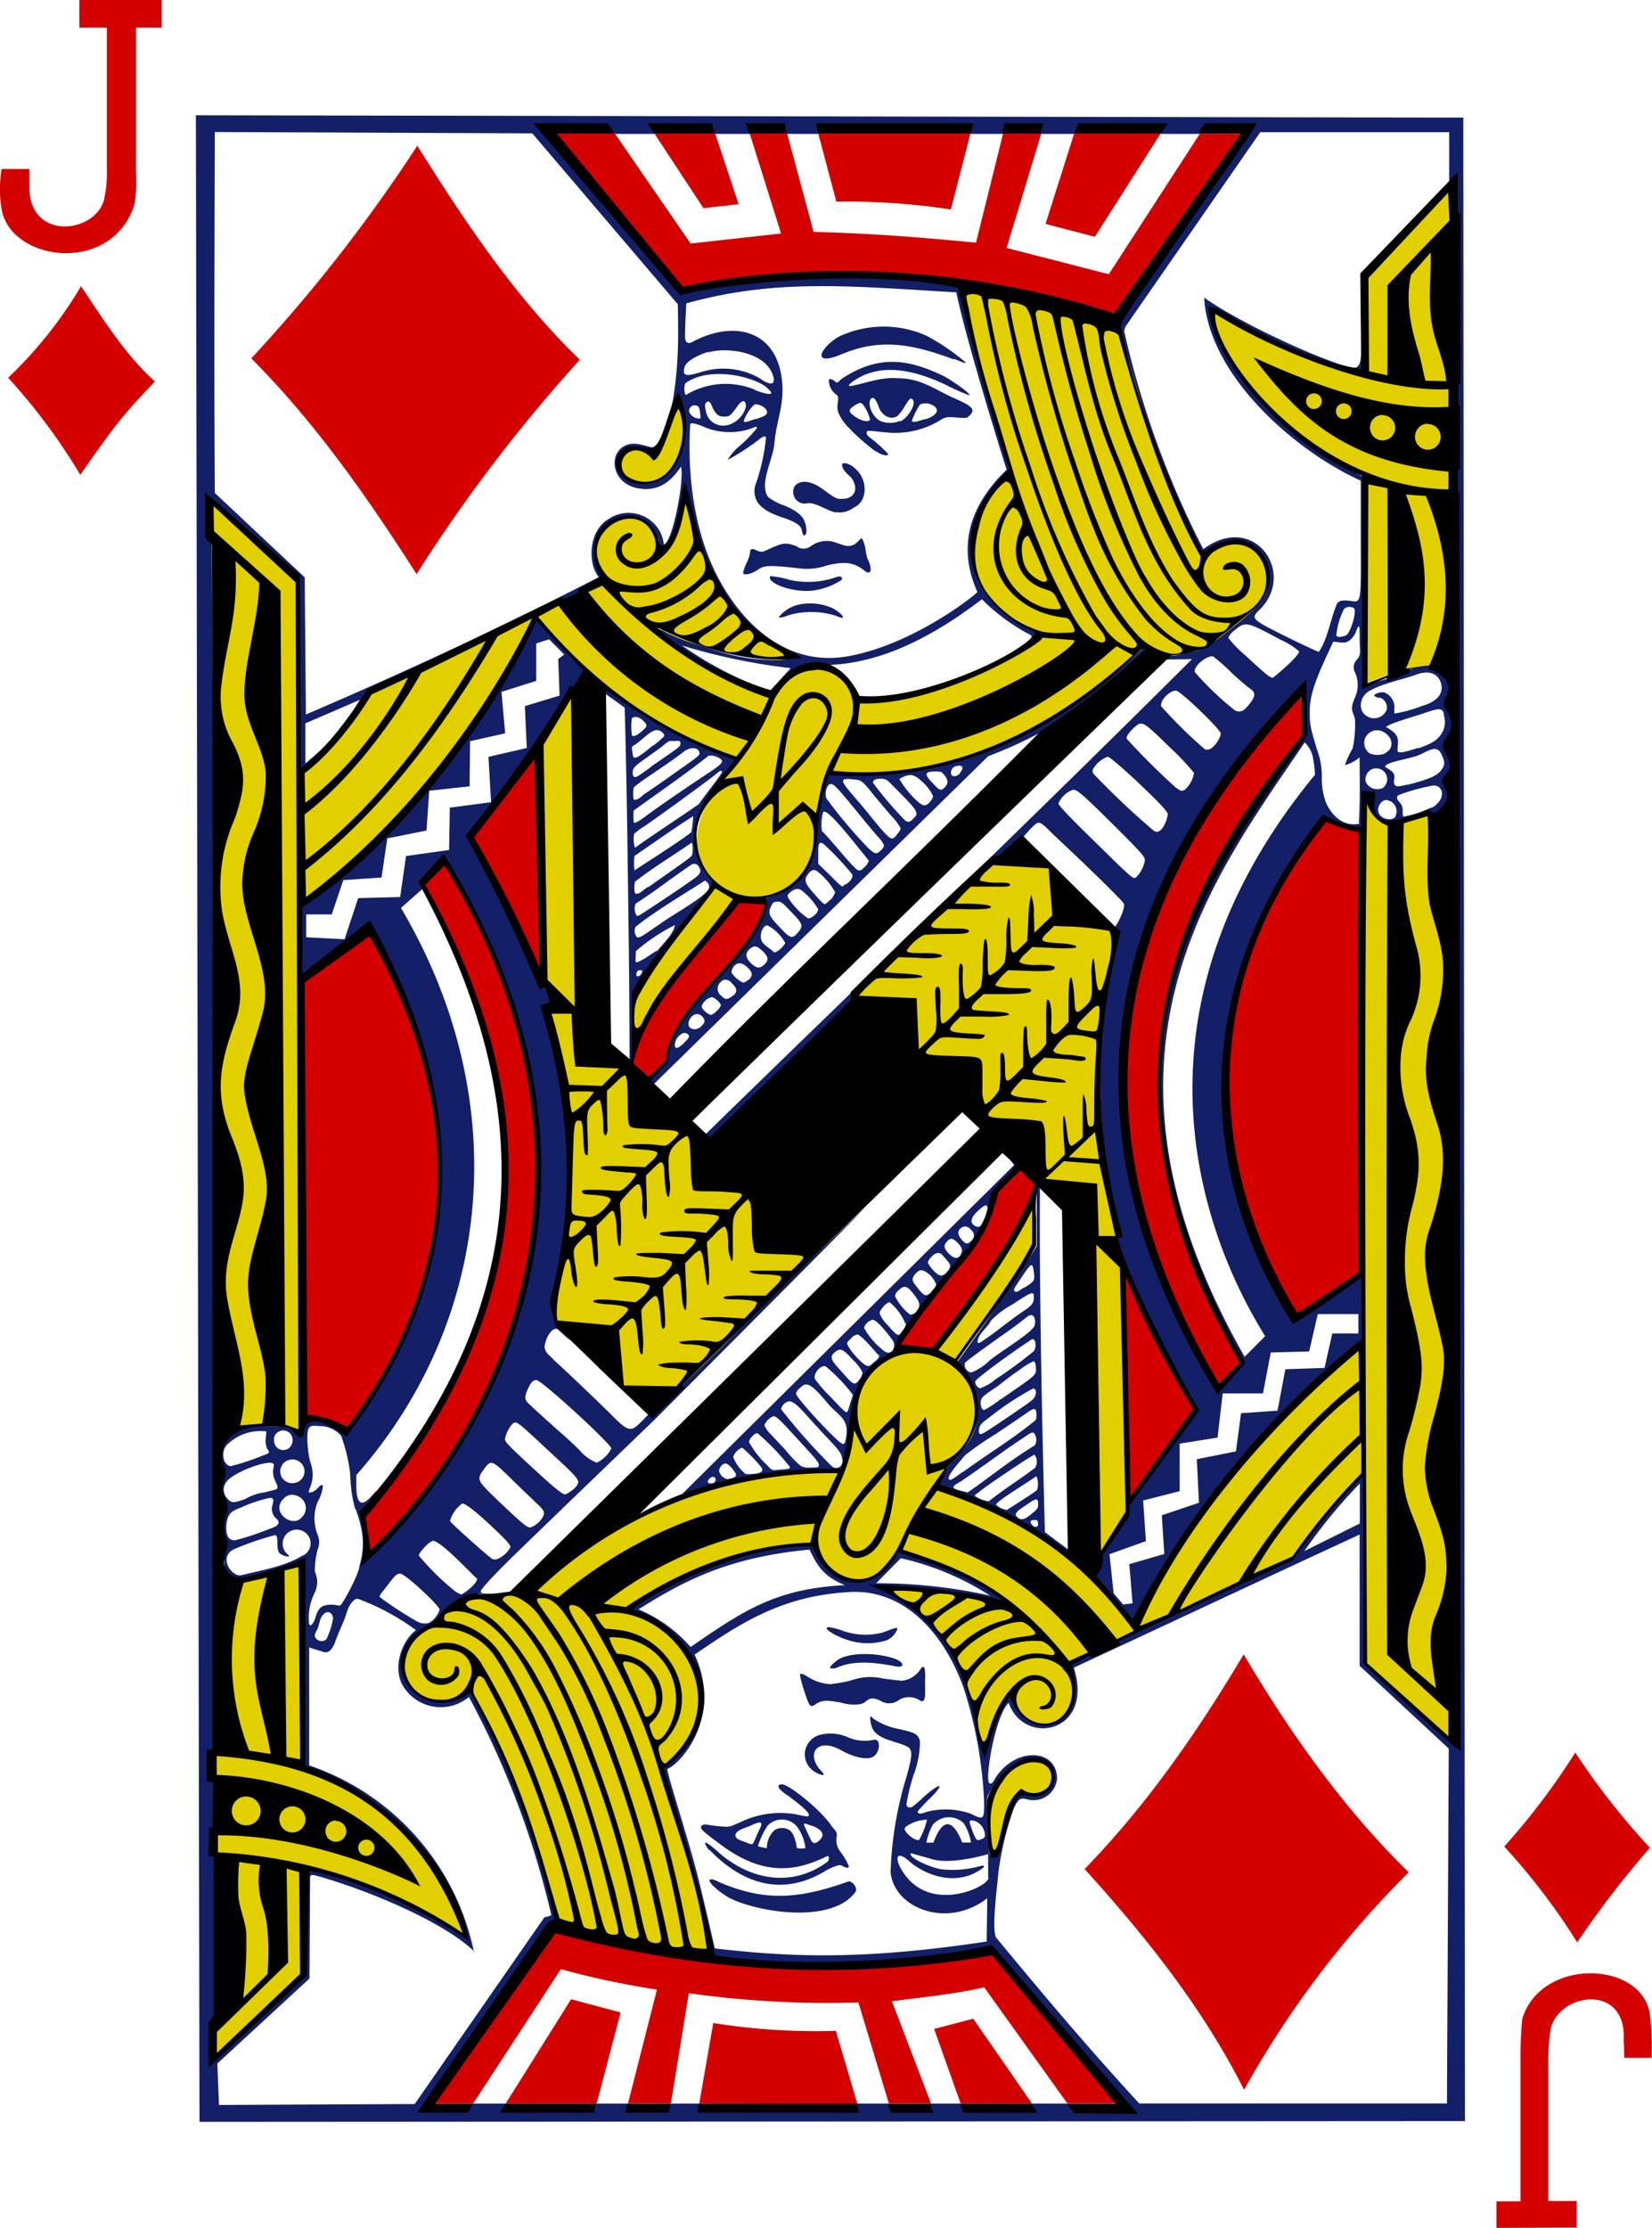<svg xmlns="http://www.w3.org/2000/svg" viewBox="0 0 211 284.5">
  <defs>
    <style>
      .a {
        fill: #131f67;
      }

      .b {
        fill: #e2cf00;
      }

      .c {
        fill: #d40000;
      }
    </style>
  </defs>
  <title>dj</title>
  <g>
    <path class="a" d="M26.27,274.72,25.81,18.48l161.88.3.21,255.84Zm58-213.51c-5.78-1.55-5.65,4.09-1.41,4.31,4.75.4,6.79-7.55,4.52-10.72C87.41,54.84,85.43,60.86,84.3,61.21ZM46.74,93.13l-6.94,3v5.1A28.08,28.08,0,0,0,46.74,93.13ZM94.19,246.24c-1.37-.68-3-2.13-2.76-2.4s.87.11,1.53.4c5.44,2.25,9.66,2.11,16.14-.2.48-.18,1.22.75,1,1.25C107.18,249.46,97.9,248,94.19,246.24ZM91.31,240c-1.24-1.85.4-.45,1,.07,4,3.68,9.47,4.88,14.14,1.46a.62.62,0,0,0,.19-.63c-.14-.33-.14,0-2.14.71-4.48,1.65-8.27.3-11.9-2.48-1.58-1.15-2.28-1.72-2.28-2s.29-.45.81-.36A18.57,18.57,0,0,0,93,237c1.12.09,1,0,2.19-.47a11.76,11.76,0,0,1,7.29-1.08,11.93,11.93,0,0,0,1.45.27c.57-.19-.28-1-2.45-2.63a5.31,5.31,0,0,1-1.14-.91c-.28-.45,0-.56.33-.56.9,0,5,3.31,6.3,5.27.42.59.71.66.71,1.27a2.42,2.42,0,0,0,.53,2.17,8.79,8.79,0,0,1,1,1.74c0,.05-.1.38-.57.08-.21,0-.32-.26-.7-.21a7.12,7.12,0,0,0-1.49.59c-5.65,3.56-10.84,1.82-15.06-2.57Zm12.35-.26a5.87,5.87,0,0,0-1-2.63,2.51,2.51,0,0,0-3.85-.19,10.83,10.83,0,0,0-1.22,2.6,8.7,8.7,0,0,0,1.15.25,3.07,3.07,0,0,1,1-2.32,1.81,1.81,0,0,1,1.76-.05c.74.36,1,1.79,1.06,2.35a2.36,2.36,0,0,0,1.12,0Zm-6.82-2.92c-.79.35-1.82.58-2.06,1.1-.32.69.79.9,1.36,1.13.8.38.81.24,1.07-.36.16-.38.38-.87.58-1.31.61-1.14,0-1-.93-.58Zm8.61,1.95c.45-.45.54-.75.13-1.26a3,3,0,0,0-1.28-.65c-.74-.24-1.07-.55-.6.44l.65,1.4c.37.65.66.46,1.12.06ZM30.23,191a31.77,31.77,0,0,0,4-1.32c1-.37,1.1-.36.7-.9a2.4,2.4,0,0,1-.19-1.37l.07-.86a6.11,6.11,0,0,0-5.07,1.75c-.67.75-.6,2.42.47,2.69Zm-.35,4.19c.52.51.67.53,2.23,0a6.59,6.59,0,0,1,2.49-.86c1.87-.48,1.87-.29,1.34-1.47a2.58,2.58,0,0,1-.25-1.5c.1-.59.17-.67-.18-.78-.89-.27-5.07,1.26-5.83,2.46A1.59,1.59,0,0,0,29.88,195.16ZM128,231.4a10.05,10.05,0,0,0-1,1.59c-.34.83-.13,1,0,2.61.08,1,.1,2.41.1,3.2,0,1.51,0,1.95.45,2.06s.6-.22.8-1c.1-.39.34-.8.41-1,.29-1.7.84-4.52,2.08-5.71a3.24,3.24,0,0,1,1.6-.25c1.13,0,1.49,0,1.83-.3a2.22,2.22,0,0,0,.4-3.16,2.33,2.33,0,0,0-1.74-.86C131,228.34,128.22,231.1,128,231.4Zm7.81-.71a3,3,0,0,1-3,2.95,3.08,3.08,0,0,1-.91-.13c-.81-.2-1.05,0-1.6,1.12a39.6,39.6,0,0,0-2,8.31c-.14,1.85-.83,6.65-.33,8.18,5.72,6.94,11.74,14.1,18.33,21.25H185.6l.23-45.32-11.38-10.57V199.72c-12.19,5.63-24.34,11.35-36.51,17,2.65,8.35-6.34,10.1-8.31,4.5-1.71,1.54-3.11,9.83-2.47,10.24,0,0,.22.29.6-.36a6.62,6.62,0,0,1,2.31-2.42c2.53-1.54,5.54-.78,5.72,1.95Zm-31.21-.85a2.57,2.57,0,0,1-.45-3.65,2.7,2.7,0,0,1,1.16-.83,5.48,5.48,0,0,1,3.7.21,5.43,5.43,0,0,0,3.44.35c.91-.1.74,1.74-.2,2.21-.66.33-2.17.17-4-.85-3.16-1.77-4.56.53-2.6,2.59,1.1,1.14-.77.24-1,0ZM39.49,202.4a1.73,1.73,0,0,0,.79-2.33,1.79,1.79,0,1,0-2.56,2.32c0,.29-.75.06-1.16-.24-.63-.47-.06-2.29-.64-2.36a37.82,37.82,0,0,0-5.31,1.83c-2,1.1-.12,3.58,1,3.29,2.37-.59,5.6-1.11,7.82-2.51Zm-9.8-3.55c0,1.11.36,1.6,1.1,1.61A33.9,33.9,0,0,0,35.2,199c1.13-.36,1.59-.77.73-1.46a1.68,1.68,0,0,1-.37-1.5c.3-.92.07-1-.32-1a17.45,17.45,0,0,0-3.58,1.19c-1.21.46-1.45.65-1.76,1.31A3.93,3.93,0,0,0,29.69,198.85ZM42.47,213.1a9,9,0,0,0,.86-2.71c-.12-.79-.72-1-1.25-.46s-.47,1.42-.86,2.09a1.23,1.23,0,0,0-.23.67.92.92,0,0,0,1.48.41Zm5-10.48c19.64-20.53,31.81-49,10.52-88.18-2.39-1-3.12,2.82-3.35,2.93L52,119.7c14.42,24.35,11.91,52.47-5.7,72.42v1.27c0,2.79.85,2.67,2,1.36s.42-.24-.1.3-1.16,1.39-1.35,1.63c.24,1.67,1.31,4.78.64,5.85Zm-1.31-6.16a15.71,15.71,0,0,1-.53-2.8c-.07-.64-.09-1.24-.13-1.86a21.78,21.78,0,0,0-1.14-4.7,3.65,3.65,0,0,0-2.77-1.23c-1.05-.07-1.13-.05-1.36.28-.38.57-.12,3.48.27,4.54a4.29,4.29,0,0,1-.17,3.17c-.13.44-.17.47,0,.5,1-.07,1.31-1.25,1.7-.89a4.77,4.77,0,0,1-.67,2.07,5.67,5.67,0,0,0,0,4.21,2.36,2.36,0,0,1,0,1.88,11.18,11.18,0,0,0-.36,2.82,3.12,3.12,0,0,1,0,2.67,7.07,7.07,0,0,0-.73,4c.14.43.5.07.77-.67.4-1.45.89-1.77,2.1-1.77.88,0,1,.31,1.26-.08.65-.88,2.27-4,2.3-4.88.63-2.21.66-4.12-.49-7.27ZM55.58,211a3,3,0,0,0,1.36-1.69c0-.42-3.29-3.57-4.66-4.44-.63-.39-.92-.11-2,1.34-1,1.29-1.1,1.3-.92,1.55a46.47,46.47,0,0,0,4.69,3.05A2,2,0,0,0,55.58,211Zm6.18-5.6c-.49-.37-4.43-4.67-5.6-4.87-.45-.09-1.88,1.51-1.88,1.87a32.2,32.2,0,0,0,4.21,4.21,3.88,3.88,0,0,0,1.22.77c.56-.27,2-1.41,2-1.95ZM66,201.35c0-.26-.43-.77-1.5-1.81-2.7-2.6-4.2-3.79-4.68-3.78A4.16,4.16,0,0,0,58.26,198c.17.32,4.7,4.35,5.28,4.74.74.68,2.31-.92,2.42-1.4Zm4.24-4.15c.12-.39-.11-.71-.68-1.26-.41-.38-1.85-1.76-3.21-3.08-2.78-2.75-2.84-2.75-3.77-1.45s-.93,1.33,1.84,4c3,2.84,3.65,3.41,4.1,3.41a2.93,2.93,0,0,0,1.73-1.61Zm-31.7-2.49a1.41,1.41,0,0,0-1.34.25c-2.1,1.74.88,4,2.1,2.59a1.63,1.63,0,0,0,.1-2.34A1.71,1.71,0,0,0,38.49,194.71Zm36.06-1.83c0-.29-.62-1-2.73-2.92-5.23-4.87-5-4.72-5.58-4.42a3.91,3.91,0,0,0-1,2c0,.37.5.88,4.37,4.44,2.28,2.08,3,2.61,3.35,2.61.61-.29,1.62-.94,1.65-1.68Zm-35.93.19a1.51,1.51,0,0,0,.92-1.94,1.55,1.55,0,0,0-2-.9,1.51,1.51,0,0,0,.6,2.93,1.71,1.71,0,0,0,.46-.09Zm40.22-4.31c0-.58-8.93-8.77-9.59-8.77-.43,0-.75.35-1.15,1.28s-.32,1.28.13,1.7c.64.62,2.37,2.18,4,3.64,1,.85,2.09,1.89,2.49,2.29A5.56,5.56,0,0,0,77,190.54a3.9,3.9,0,0,0,1.85-1.78ZM38.16,187.7a1.2,1.2,0,0,0-2.36-.37C35.54,189.33,38.08,189.46,38.16,187.7Zm6.64-64,1.74-5.25,5.36-.14.75-5.23,5.5-.78.09-5.4,5.27-.7-.33-5.79,4.89-1.13-.24-5.35,4.43-1.34-.17-4.66.76-.59L70.93,85.4l-1.65.53v4.78l-4.44,1.4.47,5.3-4.48,1-.06,5.76-5.15.57-.36,5.08-5,1-.74,5-4.88.33-1.48,4.38H39.9v2.92ZM103,217.77c-.17-.4.26-.34,1,.14a6.15,6.15,0,0,0,2.8.92,19.67,19.67,0,0,0,2.74-.49,7.15,7.15,0,0,1,4.07-.23c1.07.15,2.16.27,2.4.27a3.18,3.18,0,0,0,2.26-1.33c.88-1.48.67,1.22.67,1.52,0,1.39.2,3-.81,2.23a2.56,2.56,0,0,0-2.46,0,2.07,2.07,0,0,1-2.51.09c-.81-.31-1.23-.38-1.83.18s-2.3.39-3.16.1c-1.5-.24-2.35-.45-3.35.32-.53.31-.66.08-1.07-1.08S103,218,103,217.8Zm3.81-1c-.1-.15.7-.93,1.25-1.2,1.58-.81,4.75-.77,7,0,1.18.43,1.36,1.16.22,1-2.39-.48-5.39-.89-7.69.19a1.26,1.26,0,0,1-.79,0Zm2-3.66c-1.64-.6-2.44-1.23-2.44-1.43s.36-.18,1.64.17a8.67,8.67,0,0,0,5.53.38c1.24-.46,1.87-.74,1.87-.47a2.52,2.52,0,0,1-1.37,1.46,8,8,0,0,1-5.19-.11Zm35.43-4.46,1.21-.15-.42-5,4.47-1.3-.32-4.94,4.75-1.6-.28-5.56,5-1,.65-4.87,4.66-.33,1-5.29,5-.17,1-4.4h3.33v-2.47h-5.19l-1.1,4.77-4.9.13-1,5.23h-5.14l-.66,5.64-4.84.77v6.07l-4.66,1.19.35,5.19-4.65,1.67.53,5ZM175.39,92.22a2,2,0,0,0-.71,2.15,1.73,1.73,0,0,0,2.23,1,1.69,1.69,0,0,0,1-1,1.34,1.34,0,0,0-.86-1.52,1,1,0,0,1-.7-.21c-.21-.2.77-.61,1.31-.44A2.08,2.08,0,0,1,178.9,94a3.18,3.18,0,0,0,0,.88,17.17,17.17,0,0,0,3.59-1c2-.56,2.76-1.7,2.31-3-.38-1.11-1.54-1.55-3.05-1-2.1.77-4.56,1.14-6.39,2.32ZM89,214.08c6.86-4.73,10.92-7.43,19.7-7.9-3.13-1.27-3.65-2.92-4.53-4.53-10.92,1-16.69,4.43-21.83,7.62A18.23,18.23,0,0,1,89,214.08Zm38.23-6.57a35.57,35.57,0,0,0-11.38-4.77l-3.16,3.2A66.42,66.42,0,0,1,127.2,207.51Zm31.93-30.35c-21.45-32.36-7-60.84,7.87-79,.48-.59.59-.62.49-1.1a34.68,34.68,0,0,1-.21-5.58c-27.57,26.82-28.27,61.77-11,89.5C157.53,179.91,160,178.47,159.13,177.16Zm3.22-2.77c-3.53-5.76-22.28-36.92,6.37-71.7a15.38,15.38,0,0,0-.32-2.44,3.6,3.6,0,0,0-1-1.68c-12,17.74-29.52,40-7.67,78.45Zm-16.41-58.67a4.08,4.08,0,0,0,1.05-2.1c0-.46-.33-.84-3.56-4.07-4.3-4.28-5.05-4.94-5.6-4.94a3.14,3.14,0,0,0-1.88,1.75c0,.23,1.26,1.58,4.26,4.51,5.54,5.44,5.29,5.21,5.73,4.85Zm4-7.9c0-.25-.4-.77-1.34-1.72-2.49-2.52-6-5.7-6.35-5.7a3.46,3.46,0,0,0-1.77,1.4.6.6,0,0,0,0,.83,101.88,101.88,0,0,0,7.57,7.15c1,.86,1.8-1.31,1.85-2Zm2.15-3.21a3.74,3.74,0,0,0,1.18-2.15,33.86,33.86,0,0,0-3.14-3.31c-3.31-3.24-3.5-3.35-4.34-2.63s-1.21,1.31-1.12,1.58q2.9,3.18,6.1,6.08c.79.63.89.66,1.32.43Zm25.29-.24a1.37,1.37,0,0,0,.28-1.94,1.42,1.42,0,0,0-1.77-.4,1.46,1.46,0,0,0-.7,1.54,1.6,1.6,0,0,0,2.08.85l.11,0Zm3.09-.37c2.63-.68,3.9-1.14,4.45-2,.38-.55.42-.89,0-1.81s-.86-1.09-2.51-.2c-1.13.61-3.66.9-4.54,1.41-.35.3-.18.3.1.48.64.38.95.66.88,1.18-.15,1.14,0,1.32,1.63.89Zm-2.8-4.06c1.28-.65,1-2.19-.41-2.81a1.66,1.66,0,0,0-2.14.9,1.62,1.62,0,0,0,.58,1.93,2.55,2.55,0,0,0,2,0Zm4.25-.63c1.85-.62,2.56-1.11,3.1-2.11a2.74,2.74,0,0,0,.18-2c-.08-1.16-.68-1-2.4-.42-.85.32-4.88,1.43-5,1.84,2,1.1,1.44,1.67,1.46,3.06.14.33,1.06.1,2.63-.42Zm-25.23-1.86c0-.52-5.18-5.5-5.73-5.5-.85,0-2.07,1.3-1.89,2a59.5,59.5,0,0,0,5.54,5.46c.85.49,2-1.2,2.08-2Zm3-3.09a5.46,5.46,0,0,0,.88-1c.56-.79.52-1.24-.15-1.66A32.13,32.13,0,0,1,158,89.58a22.22,22.22,0,0,0-2.27-2c-.9-.11-2.51,1.29-2.34,2a38.08,38.08,0,0,0,5,4.79,1,1,0,0,0,1.32,0Zm7-7.42a9,9,0,0,0-2.34-1.47c-4.41-2.36-4.48-2.37-5.85-1.27a2.64,2.64,0,0,0-.87,1,14.69,14.69,0,0,0,2.2,2.26c2.53,2.35,3.14,2.85,3.5,2.85.7-.52,3.25-2.7,3.36-3.35Zm6.16-2.2c.55-.64,1.17-2.86.87-3.3a1.08,1.08,0,0,0-1.28.07,9.34,9.34,0,0,0-1,3.41c.13.3,1,.18,1.46-.18Zm-48.11,94.31a6.68,6.68,0,0,0,2.42-1.56c1.27-1.07,5.29-3.45,5.72-4.41.2-.54.06-1.32-.36-1.38s-.39.19-3.06,2.09c-1.81,1.27-5,3.55-5.45,4a1,1,0,0,0,.67,1.21l.06,0Zm-.37,15.28c2.75-1.87,5-3.81,8.56-6A1.38,1.38,0,0,0,133,187c-.21-.54-.49-.33-1.58.42-2.64,1.74-5.36,3.8-7.64,5.33-.73.48-1.35.75-1.19,1S124,194.22,124.32,194.33Zm2.67,1.15c1.82-1.45,4-2.83,5.9-4.25a1.46,1.46,0,0,0,.07-1.52c-.22-.29,0-.23-.57.06-.79.44-5.46,3.58-6.33,4.28-.51.42-.94.62-.81.77a4.55,4.55,0,0,0,1.74.66Zm2.27,1.13c.38-.24,3.59-2.27,3.85-2.53s.21-1.69-.08-1.79c-.8.63-5.1,3.2-5.1,3.61a2.41,2.41,0,0,0,1.33.66Zm3.45.28c.49-.44.59-.52.6-1,0-.89-.21-.87-1.52.06-.91.58-1.48,1-1.31,1.34.65,1,1.57.16,2.23-.42Zm.35,1.85c.26-.1.26-.23.22-.54s-.09-.34-.49-.34c-1,0-.09,1,.27.88Zm-12.52-5.05a9.43,9.43,0,0,1,2.21-3.9c4.33-3.76,3-8.4.28-12.17,3.53-4.87,7.07-10,10.1-14.72v-7.66h.41c-.15,16.73.63,44.17.63,44.17l3.52,2.63-.48.23c.59-.09-10.23-6.74-16.66-8.62Zm3.17-1.95c3-2.21,6-4,8.88-6.31.31-.26.49-.27.5-.86,0-1.1-.21-1.11-1.31-.33-.49.34-2.29,1.58-4,2.71a38.92,38.92,0,0,0-3.77,2.61c-1.66,1.9-2.28,2.79-2.11,3.07s.49,0,1.78-.91Zm3.27-5.37c1.54-1,5.21-3.5,5.55-3.81.58-.53.68-1.4.16-1.5a36.11,36.11,0,0,0-5.51,3.62c-1.17.87-1.44,1.07-1.44,1.89,0,.49.31.4,1.24-.2Zm1.53-3.89c4.71-3.3,4.59-3,4.49-4.24,0-.41-.13-.61-.31-.64a10,10,0,0,0-1.92,1.21c-1,.65-2.05,1.52-2.62,1.95-1.64,1.11-2.18,1.41-2.18,2.06s.18,1,.45,1a14.05,14.05,0,0,0,2.09-1.39Zm-.68-2.56a55.54,55.54,0,0,0,4.9-3.6c.39-.49.32-1.56-.18-1.56-2.19,1.43-4.81,3.31-6.65,4.79-.24.22-.55.41-.64.68a1,1,0,0,0,.61.82,6.06,6.06,0,0,0,2-1.16Zm-1.41-5.07c1.66-1.1,3.17-2.41,4.82-3.53,1.23-.83,1.58-1.08,1.5-2.13,0-.6-.58-.26-2.67,1.12a11.35,11.35,0,0,0-2.78,2.08c-.39.87-1.65,1.69-1.72,2.68,0,.36.25.2.85-.22Zm5.09-6.63c1.27-.83,1.39-.84,1.25-1.95-.16-1.37-.31-1.29-1.52.53-.81,1.21-1.08,1.55-1,1.77.25.33.48.12,1.27-.4Zm-4.64-10.13c-.13-.61-.33-.48-1,.07-1.18,1-1.37,1.75-.64,2.14.39.21.7.19.93-.32a5.28,5.28,0,0,0,.67-1.89Zm-6.61,9.63a3.15,3.15,0,0,0-1.38-1.59c-.52-.27-.84-.22-1.34.41s-.25.91.45,1.78c.51.63.71.84,1.11.84.49-.25,1.27-.89,1.16-1.49ZM94.69,191.86c-.34-.64-1-1.32-1.38-1.2a1.17,1.17,0,0,0-.68.91,1.34,1.34,0,0,0,1.09,1.07c.78-.16,1.26-.26,1-.83Zm3.12-1a18.87,18.87,0,0,0-2.23-2.24,2,2,0,0,0-1.15,1.19,5.19,5.19,0,0,0,1.62,2.2C97,192,98.94,192,97.81,190.88Zm3.85.2a31.16,31.16,0,0,0-4.14-4.3c-.36,0-1.07.78-1.07,1.14a12.28,12.28,0,0,0,2.35,3c.56.58.61.66,1.3.56s1.73,0,1.56-.42Zm6.69-.89c0-.8-.42-1.24-2.13-3.05-.62-.66-1.67-1.81-2.33-2.55-1.28-1.43-1.83-1.87-2.34-1.87a1.36,1.36,0,0,0-1,1,75.77,75.77,0,0,0,6,6.82c.63.67.91.87,1.52.55a1.05,1.05,0,0,0,.32-1Zm-5-9.5c-.63.52-.87.73-.88,1.07,0,.53,5.44,6.4,5.95,6.4.29,0,.24,0,.41-.67.34-1.94-.19-2.48-1.6-3.74-1-.89-2.86-3.81-3.85-3.06Zm9.6-3.89c-1.52-1.79-2.36-2.6-2.67-2.6a1.42,1.42,0,0,0-.86.57c-.57.53-.52.51-.16,1.13a8.78,8.78,0,0,0,1.16,1.42c.83.85,1.27,1.12,1.66.71s1.27-.85.9-1.31Zm-.8-4.45a1.44,1.44,0,0,0-1,1,9.44,9.44,0,0,0,2.1,2.57c.69.61,1,.78,1.49.37a1.16,1.16,0,0,0,.06-1.37c-.58-.74-1.93-2.6-2.63-2.62Zm4.27.44a6.84,6.84,0,0,0-2-2.71c-.41,0-1.28,1-1.28,1.38a3.5,3.5,0,0,0,.89,1.38c1.11,1.27,1.4,1.54,1.64,1.35a2,2,0,0,0,.83-1.48Zm1.76-2.24c.1-.43-.18-.88-.8-1.65-.78-1-1.16-1-1.89-.28a1.15,1.15,0,0,0-.39.66,6.84,6.84,0,0,0,1.93,2.38C117.76,171.58,118,171.08,118.22,170.55Zm-2.87,5a1.8,1.8,0,0,1-1.07,1.39c-5,3.52-4.8,9.24-5.87,14.53-8-.08-20.77,3.16-20.69,3.33l42.79-42.39s.53.13.2.5c-3.45,2.44-3.23,7.19-5.52,9.56-3.8,4.49-7.33,8.45-9.81,13ZM92.18,192.8c.07-.47-.39-.61-.77-.22s-.24.67.31.6C92,193.15,92.14,193,92.18,192.8ZM105.35,191c.16-.4-.22-.78-2.5-3.27s-2.85-3.12-3.26-3.12a2,2,0,0,0-1.17,1.16,3.54,3.54,0,0,0,.81,1.14c.45.48,1.29,1.39,1.88,2a14.52,14.52,0,0,0,1.89,2,1.94,1.94,0,0,0,1.27.25c.83,0,1,0,1.08-.16Zm4-8a8.64,8.64,0,0,0,.37-1.12,21.46,21.46,0,0,0-3.41-3.59c-.6-.38-1.71.85-1.43,1.57a17.13,17.13,0,0,0,1.94,2.23c1.25,1.32,1.88,2,2.08,2s.24-.39.45-1Zm1.22-3.08a2,2,0,0,0,.38-.9,5,5,0,0,0-1.19-1.57c-1.3-1.44-1.63-1.61-2.35-1s-.47,1,.79,2.37c1.56,1.78,1.74,2,2.37,1.08Zm11.19-13.75c.5-.58.51-.86.06-1.38l-.62-.72c-.4-.47-.93-.39-1.47.22a1.57,1.57,0,0,0-.44.7,3.47,3.47,0,0,0,.62.89c.78.89,1.25,1,1.85.29Zm1.72-2.18c.33-.49.19-1-.44-1.59s-.87-.56-1.29-.11-.46.81.13,1.45S123.06,164.65,123.45,164.06Zm1.38-1.8A.86.86,0,0,0,125,161a.68.68,0,0,0-.12-.12c-.39-.48-.79-.61-1.19-.4-.71.37-.63,1,.06,1.72.42.44.62.49,1.09,0ZM92.08,252.57c8.76,1,18.17,1.64,34.73-.88l.08-5.53c-5.17,4-11.91,1.24-12.35-3.31a46.38,46.38,0,0,1,2-12.09c.7-2.48.89-3.45.24-3.9-1.43-.8-4-.89-4.62-2.54-.3-.88-.33-1.8.11-1.14a8.44,8.44,0,0,0,3.16,1.34c2.24.49,2.6.66,2.86,1.56a11.88,11.88,0,0,1-.81,4.33,24.8,24.8,0,0,0-.91,3.71c0,.44.35.51.72.39a14.76,14.76,0,0,0,1.46-1.27c2.16-1.89,2.78-1.83,1,0a23.23,23.23,0,0,0-1.75,1.83c0,.39.38.35,1.2.05a9.64,9.64,0,0,1,5.6.26c1.65.82,1.72.78,1.68-1.7a55.4,55.4,0,0,0-2.6-14.36c-2.34-6.51-7.19-12.55-14.37-12.27-8.75.44-14,3.89-20,8,3.59,7.79-1.61,13.82-3.48,14.61-.19.08,2.35,8,3.43,12,1,3.64,2.64,11,2.64,11ZM129.36,63.7c-.2-.52-5.07-16.09-6.43-22.61-13.16-.75-22.89-1.82-34.48,1.41,0,0-.25,4.39-.13,4.6.12.54.52.53.84.36,5.36-2.93,11.16-1.59,11.56,5.53.15,2.72-.78,4.64-1,7.21-.15,2.25-2,5.26-.85,7a6.69,6.69,0,0,0,2,1.08c2,.82,2.73,1.57,2.88,2.84.21.87-.33,1.45-.5.57-.1-.58-.19-1.08-2.63-1.89s-3-1.72-3.23-2.21a2.66,2.66,0,0,1,0-2.21,25.62,25.62,0,0,0,1.23-5.67c0-.4-.47-.2-1,.27a31.09,31.09,0,0,1-3.89,2.51,6.64,6.64,0,0,1,1.38-1.66,16.45,16.45,0,0,0,2.34-2.38c0-.39-.15-.12-1.16.17a8.49,8.49,0,0,1-5.18-.18c-1.16-.5-2-.79-2.16-.52-.42,6.94.62,14.09,3.59,19.66,2.66,5.07,8.17,11.42,16.47,10,8.57-1.48,16.92-8.25,16.61-8.25-3.2-7.11.45-12.41,3.73-15.58ZM61.4,253c-3.8-3.74-13.38-7.79-20-9.66-.53-.12-1-.36-1,.25l-.08,12.82L28.55,267.27l.21,5.29,25-.12,16.57-23.85s.79-.14.88-.28a112,112,0,0,0-10.53-27.85,5.62,5.62,0,0,1-7.83-.61,1.13,1.13,0,0,1-.1-.13c-2.1-2.3-.82-6.33,1.17-7.79a29.74,29.74,0,0,0-7.41-4c-.47-.11-1.18.82-1.41,1.67-.41,1.38-1.1,2.61-1.56,4-.51,1.16-1,1.34-1.76,1-1.18-.34-1.5-.47-1.5-.47v15.07A32,32,0,0,1,61.32,253ZM99.11,92l2.68-2.92A77.34,77.34,0,0,1,87.9,86.19,46.39,46.39,0,0,0,99.14,92ZM84.36,83.91c4.74,1.55,10.75,5.17,18.24,3.81-6.84-2.66-12-8.87-14.27-21.54-.45,2.47-1.45,7.57-3,8.13-2.21-8.41-11.09-3.52-7.53,3.33-9,6.08-19.85,9.51-29.67,14.19,0,0-1.48,4.45-8.83,10.56-1.39-7.16.27-17.78-.6-25L27.13,66.71a38.6,38.6,0,0,1,0,5.69,3.87,3.87,0,0,0,1.2.89c.75,41.22-.25,82-.24,119.43-.11,22.94.5,46.85.16,68.51l-.43.79v5.18l11.78-11a95.89,95.89,0,0,1,.11-13.77c7.43,1.47,14.36,4.87,20.59,8.66.77.22-3.82-15-20.54-21.76V214.24c0-10-.16-11-.39-11.19-.68.72-9.23,3.56-9.67,3.08.23.07-2.41-17.64-.13-20.34l8.19.17c2.34,1.85,1.4-.41,2.76-.78.81-.21,4.6,1.24,4.6,1.24,15.6-18.08,14.05-47.81,2.85-64.54-2.87,2.29-5.95,5.39-8.79,6.72,0-.1-.06-9.23-.06-9.23C54,110,70.24,82.77,69.21,82.68a76.11,76.11,0,0,1,6.41,6.91l-14.76,21c3.38,6.66,6.78,12.66,9,18.57.3.79,1.22.77,1.45,1.59s-.68,1.71-.56,2.5c3.1,11.69,3.81,24,.75,35.24-.65,2.52.54,4.57,2.11,6.46.13.16-1.47-1.37-1.61-1.45-.55-.33-1.47.81-1.66,2.25.13.88.61,1,1.26,1.75,1.13,1,5.65,5.29,7.63,7.28,1.77,1.77,2.22,1.85,3.4.59.34-.3.69-.72,1-1,.06.09.5-.35.65-.5l26.56-25.47c3.11-3-26.47,26.68-26.47,26.68S70,198.91,66.5,202.32s-4.13,4.3-4.28,4.56c-.26.47,1.17.46,1.83.36a5,5,0,0,1-1.15.13c-3.74-.82-5,3.24-7.38,4.06-6.24,4.35-2,11.33,3.92,9l1.45-.68a130.29,130.29,0,0,1,11.27,29l-1,.45L55.39,272.38h89.14c-6.41-6.25-11.84-13.94-17.39-19.69-8.93,2.61-35.77,2.08-35.35,1,0,0-4.07-16.17-6.37-24.12,7.31-6.15,6.56-15.84-4-20.18a40.2,40.2,0,0,1,23.07-8.51c2.47,6.14,8.25,6.53,11,.91,0-.06,10.25,3.08,14,6.49-5.6-.56-11.12-1.66-16.72-1.94a20.29,20.29,0,0,1,11.55,12.59c.78,2,2,8.77,2.31,8.77,0,0,1.87-7.79,3.32-7.34,3.69,7.57,10,1.88,7.37-4.15,9.4-4.41,20-9.33,28.63-13.41,2.52-3.74,8.73-10.83,9.14-10.86,0,0,11.41-64.22,11.41-85.68-.38-25.81.52-54.56-.61-78.67V20.64H161.76L144.51,45.51a3.5,3.5,0,0,0-.13.56,117.35,117.35,0,0,0,10.1,27.82c6.53-4.87,12,3.13,7.13,7.79-.92.87-.67,1.08.24,1.69S169,87,169.24,87c1.12-1.64,1.45-4,2.2-5.85.19-.7.73-.79,1.81-.66,1.39.16,1.38.72,1.34-7.94V65.14c-8.37-3.78-19.45-13.41-20-23.38,4.83,3.45,16,8.48,18.92,8.93,1.3.35,1.1-1.88,1.14-2.77.36.23.49,3.68.49,3.68-4.92-1.46-7.5-1.16-19.75-8.14,2.1,9.84,12.14,17.61,19.42,21.14,0,0,.31,4.68.29,9.92,0,16,.12,16.67.12,16.67a48.45,48.45,0,0,0,5.11-1.55c2-1.56,5.17-.36,5.61.79.65,6,0,11.61-.12,17.37-3.39.23-5.25,1-6.94,1-1.09-.14-1.76-.15-2.32-.76-1.61-3.43-1.5-1.25-1.7,1.33-.15.76-4.21-.57-4.62-.8-17.51,19.8-16,42.58-4.12,63.69a76.07,76.07,0,0,1,8.73-5.42c.09,2.69.13,8.21.13,8.21-13.72,9.88-30.13,36-29.57,36.12l-5.58-6.53s3.51-5.47,4.74-6.92a8.41,8.41,0,0,0,.24-1.87l8.52-12.08a156.23,156.23,0,0,1-9.22-19,14.66,14.66,0,0,1-.68-3.14c-5.67-25.19.48-37.72,0-38.67,0,0-.08-.51-.2-.6s0-.31.26-.67c.41-.69,1.05-2.12.83-2.55s-4.77-4.87-8.72-8.55c-2.07-2-2-2.19-3.06-1.11-.4.39-1.37,1.52-1.37,1.52-14.27,13-25.59,24.75-39.91,38.55l-.69-.62c20.84-20.32,41.85-40.44,62.47-61l-3.62.06a.9.9,0,0,1,.45-.56,11.69,11.69,0,0,0,5.4-1.39c3-2.15,7.16-5,7.49-7.85-.21-5.44-4.89-6.23-8.26-3.57a100.11,100.11,0,0,1-10.41-27.55c-.09-.46-.76-1.25-.86-1.78,1-3.09,17-24.43,17-24.43H70.67l17,19.85c0-.8,24.3-3.61,35.43-.28l6.77,23.63c-6.16,5.84-7.94,15.45,3.35,20.46.22.46-1.08,1.23-1.08,1.23.19-.29.5-.58.37-.85a25.27,25.27,0,0,1-6.31-4.62c-6.82,5.22-13.18,8.12-19.42,8.39,0,0,3.29,2.19,4,4.59,0,0-.31,0-.39-.13-.68-.81-2.22-3.43-3.53-4.2a5.81,5.81,0,0,0-5.29,1L99.2,92.22C93.73,90.6,87.68,87.94,84.36,83.91Zm-.92,57.81,2.49-2.39a12.24,12.24,0,0,1,2.87-6.54c2.33-2.74,4.9-5.32,6.79-7.79,2.29-2.93,3.52-5.59,2.92-6.82,3.39-.61,6.5-3.55,6.6-8.88a21.65,21.65,0,0,1,1.53-6.82s23.67-.79,40-16c0,0,1.14.25.87.44A56.64,56.64,0,0,1,127,100.33l-42.83,42Zm4.74-4.81c.64-.62.78-.83.42-1.12-.55-.46-1.61.48-1.61,1.4,0,.64.48.44,1.19-.26Zm2.21-2.13c.51-.48.49-.83.07-1.24-.57-.58-1.42-.22-1.7.69s.83,1.32,1.63.57Zm2-1.95a2.34,2.34,0,0,0,.47-.66c0-.34-.81-1.07-1.17-1.07a1.74,1.74,0,0,0-1.28,1.18c0,.35.83,1.08,1.22,1.08a1.55,1.55,0,0,0,.68-.5Zm1.83-3.61c-.57-.47-1-.48-1.44,0a1.12,1.12,0,0,0,.17,1.73c.51.51.72.47,1.4,0s.65-1-.17-1.7Zm2.17-.32c.62-.51.53-1-.15-1.62s-1.28-.72-1.8,0a1.41,1.41,0,0,0-.23.65,3.32,3.32,0,0,0,1.51,1.31,1.33,1.33,0,0,0,.67-.38Zm2.07-2c.54-.55.47-1-.3-1.72s-1.1-.7-1.66-.18-.47,1.1.19,1.74,1.14.8,1.73.18Zm2.35-2.34c.39-.41.29-.37,0-.82a5.32,5.32,0,0,0-2-1.81c-.46,0-.85.7-.85,1.4s.35,1,1.25,1.66c.59.45.4.49.87.24a3.2,3.2,0,0,0,.73-.64Zm1.87-1.68c.83-1,.67-1.12-1.35-3.21-.7-.72-.83-.8-1.33-.76s-.5.15-.75.63c-.43.9-.1,1.35,1.18,2.69s1.5,1.49,2.25.65Zm2.07-2.19a1.38,1.38,0,0,0,.55-.81,8.17,8.17,0,0,0-2.23-2.49c-.42-.24-.86-.1-1.39.35-.33.28-.32.34-.24.64a9.19,9.19,0,0,0,2.59,2.68,1.46,1.46,0,0,0,.68-.34Zm2.08-2a2.13,2.13,0,0,0,.62-1,8.73,8.73,0,0,0-2.32-2.7c-.47-.24-.75-.14-1.2.49s-.33,1.08.72,2.27,1.32,1.47,1.51,1.47a3.37,3.37,0,0,0,.67-.58Zm2-2c.45-.28,1-.84.79-1.3a35.77,35.77,0,0,0-3.69-3.9c-.65-.34-.63.16-.63,1.76v.82l1.43,1.38c2,2,1.53,1.55,2,1.24Zm2.45-2.25a1.8,1.8,0,0,0,.48-.79c-1.29-1.54-5-6.42-5.72-6.24-.07,0-.1,0-.15.17a5.94,5.94,0,0,0-.12,2.3c1.19,1.13,4,4.76,4.61,5C110.73,115,110.89,114.8,111.25,114.44Zm2-2.07a1.38,1.38,0,0,0,.43-.66,4.37,4.37,0,0,0-.86-1.18c-.45-.51-1.31-1.55-1.93-2.3-3.53-4.33-3.79-4.65-4.32-4.21a1.91,1.91,0,0,0-.26,1.69,60.93,60.93,0,0,0,5.4,6.4c.81.72,1,.8,1.56.23Zm2-2a1.71,1.71,0,0,0,.55-.82,7.09,7.09,0,0,0-1.16-1.57c-.6-.68-1.59-1.86-2.21-2.6-1.59-2-1.59-2-2.79-2.1-1.78-.19-1.54.2.49,2.53.49.57,1.42,1.68,2.05,2.47,1.51,1.86,2.18,2.55,2.48,2.55s.36-.17.66-.45Zm2.07-2c.92-.76.74-1-2.25-4-1-1-1.05-1.16-1.8-1.16s-1,.16-1,.53a48.27,48.27,0,0,0,4.17,4.87c.39.14.43.18.9-.21Zm2.18-2.19a1.49,1.49,0,0,0,.44-.74,5.63,5.63,0,0,0-1.63-2.06,2.39,2.39,0,0,0-1.13-.65,2.64,2.64,0,0,0-1.54.52,11.83,11.83,0,0,0,2.2,2.74c.81.75,1.11.81,1.73.16Zm1.91-1.86c.48-.47.48-.91,0-1.54-.35-.46-.46-.5-1.2-.5-1.38,0-1.43.34-.34,1.47.79.84,1,1.11,1.56.57Zm2.05-2c.53-.67.08-1-.82-.64a.81.81,0,0,0-.36.45C122,103,122.9,103.12,123.43,102.47Zm-34.11,5.64c-2,1.23-5.3,3.56-7.55,5.11a7.08,7.08,0,0,0,0,1.84c1.28-.86,5.4-3.44,7.26-4.87A13.69,13.69,0,0,0,89.32,108.11Zm3.62-5.62c-.07-.33-.28-.12-.87.36-.76.64-7.25,5.36-9,6.55a8.54,8.54,0,0,0-1.35,1,3.55,3.55,0,0,0,.12,1.77c1.41-1.07,8.09-5.46,8.19-5.62.71-1.06,2.25-2.94,2.91-4Zm-.74,14.23s-7.94,9.41-10.53,14.09c0,0,0,5.36-.09,8.45l-.44.12s0-8.28-.13-17.25c-.27-22.41-.5-27.86-.5-27.86l-2.59-1.86-.11-.89s11.48,7.89,17.09,9.15c-4.08,6.29-7.86,8.73-2.68,16ZM82.74,128c.17-.37.06-.35-.28-.34a.43.43,0,0,0-.38.46c0,.28,0,.34.23.31a.76.76,0,0,0,.45-.43Zm2-2.81c1.14-1.38,2.09-2.28,2.26-3.3a23.28,23.28,0,0,0-5,3.34c0,1.54-.32,1.72,1,1C83.46,126,83.91,125.59,84.69,125.16Zm.35-3.43c1.24-1,5.73-3.38,6.25-4.55a.85.85,0,0,0-.55-1c.08.07-6.43,3.89-8.81,5.9a1.13,1.13,0,0,0,0,1.07c.25.69.76.14,3.11-1.43Zm-1.49-1.85c1.34-.88,4.51-3,5.3-3.57,1.33-.91,1.6-1.21,1.12-1.94a.65.65,0,0,0-.88-.25h0c-3.88,2.65-4.21,3.1-7.16,5a1.65,1.65,0,0,0,.16,1.58c.23,0,.6-.26,1.48-.84Zm0-2.86c3.53-2.51,5.43-3.77,5.56-4.06s.18-1.5-.06-1.62c-1.31,1-4.82,3.09-7.22,5-.07.4-.14,1.28.06,1.48C82.38,118,82.51,117.75,83.55,117Zm-.43-9c2.58-1.88,5-3.51,7.63-5.27,2.27-1.48,2.65-1.81,1.78-2.25a2,2,0,0,0-1.29-.26c-3,2.39-6.36,4.68-9.57,7a9.84,9.84,0,0,0,0,1.33c-.06.5.59.08,1.44-.53Zm-.35-2.68c.21-.18,1.56-1.06,3-2.08,3.85-2.74,4.31-3,4.31-3.29,0-.79-1.12-1-2.13-.16-1.85,1.49-6.28,4.19-6.29,4.57a5.16,5.16,0,0,0,0,1.38c.12.25.58.06,1.12-.4Zm1.11-3.71c3.91-2.67,3.76-2.55,3.76-3s-.38-.22-1-.27-.57.12-1.64.92c-2.3,1.69-3.13,2.15-3.37,2.66a1.3,1.3,0,0,0,0,.91c.29.3.61,0,2.23-1.16Zm.26-2.67a11,11,0,0,0,1.43-1.21c.11-.29-.47-.79-.9-.79s-.85.23-2,1.23-1.3.72-1.2,1.19a6.06,6.06,0,0,0,.15,1c.26.3.75,0,2.5-1.44Zm-1.59-1.72c.83-.69,1-.83.4-1.42s-1.18-.67-1.52-.34a8,8,0,0,0,0,1.95c-.05.5.55.3,1.11-.17Zm17.69-14.74a4.58,4.58,0,0,1,2.52-1.56,7,7,0,0,1,4.31.45c1,.51,2.18,1.73.5,1a10.41,10.41,0,0,0-6-.13C100.69,82.64,100.24,82.74,100.24,82.45Zm-1-5.18a10.4,10.4,0,0,1,2.35.46,10.93,10.93,0,0,0,6.1-.4c.53-.15.78.2.46.46a8.66,8.66,0,0,1-3.94,1.34C101.46,79.37,98.46,78,99.24,77.27Zm-13.7-4c1.19-.57,2.65-8.57,2.17-10-1.44,2.18-3.08,3.16-5.4,2.78-3.8-.62-4-5.21-1-5.68,1.17-.18,2.61.58,2.85.4,1.25-.57,2.23-4.71,2.54-6.05a52,52,0,0,0,.61-6.1c.1-2.46,0-6.09,0-6.09L68.78,20.79l-40.55-.17s-.13,30.5,0,46.09L39.71,77.49,39.86,95c12.83-5.5,25.25-11.27,37.41-17.54-1.41-1.66-1.37-5.84,1.2-7.39a4.57,4.57,0,0,1,6.3,1.07,4.43,4.43,0,0,1,.8,2.09ZM95.71,77c.09-1,.84-1.81.89-2.81,0-.22.18-.48.78-.17.79.41,1,.12,1.92-.28,1.58-.71,2-.69,3.25-.21a1.49,1.49,0,0,0,1.77,0,3.42,3.42,0,0,1,3-.56c1.33.45,1.79.7,2.54.34.39-.18.87-.85,1-.81.55.79.44,2,.79,2.75.61,1.19.37,2-.36,1.45-1.52-1.22-2.7-1.25-4.89-.73a7.7,7.7,0,0,1-3.33.39c-4.39-.5-4.69-.38-5.58.21S95.86,77.17,95.71,77Zm11.78-7.8c-1.27-.31-2.72-1.44-3.76-1.14a1.47,1.47,0,0,1-1.62-1.31,1.39,1.39,0,0,1,.25-1c1.13-1.08,2.9,0,3.58.52,1.49,1.11,1.7,1.2,2.3,1.2,2.47,0,2-2.31.81-3.14-.72-.73-.79-1.2-.64-1.37s1,0,1.73.75c1.48,1.36,1.51,4.07-.3,4.87a3,3,0,0,1-2.35.57Zm5.15-7.79a27.85,27.85,0,0,1-3.72-3.31c-.9-1.11-1.27-1.81-1.15-2.69.08-.7.19-1.1-.26-1.34a2.19,2.19,0,0,1-.85-1.83c0-.15.56-.06.89.34.42.07.34-.17.78-.47,4.7-3.09,8.46-2.49,12.9-.37,1.29.62,4.67,3.12,2.86,2.31a25.91,25.91,0,0,1-2.48-1.14c-3.87-1.82-8.17-2.92-11.67-.58-.6.41-1,.73-.49.73,2-.38,3.91-1.18,6-1,3,0,4.84,1.5,7.1,2.5,2.46,1.08,2.93,1.45,2,2.34-.26.27-.46.26-1.65.17s-1.38-.06-2.09.39a11,11,0,0,1-6.45,1.55c-2.55-.2-2.83-.41-2.88,0s.52.64,1.27,1.32a14.32,14.32,0,0,1,1.44,1.37c.19.37-.78.23-1.49-.31Zm-.71-4A5.4,5.4,0,0,0,111,55.4c-.32-.32-.57-.2-1.26.28-.51.36-.57.64-.1,1,1,.89,2.28,1.1,2.27.59Zm3.85.18c1-.49,2.07-2.23,1.59-2.8-.27-.33-.52,0-1.07.93a5,5,0,0,1-.89,1.16c-.84.57-2,0-2.42-1.24-.29-.78-.59-1.27-.91-1-.6.52.07,2.43,1.26,2.92a3.27,3.27,0,0,0,2.44-.07Zm3.2-.28c1-.33,1.54-.78,1.46-1.23s-.83-.81-1.34-.81c-.23,0-.67,0-.84.2a10.35,10.35,0,0,0-1,2c.12.3.48.17,1.67-.19Zm3.61-7.66c-5.22-1.95-9.33-2.74-14.29-.66-1.59.67-2.5.74-2.58.19s1.09-1.85,2.32-2.48a13.4,13.4,0,0,1,11.1-.06,28.16,28.16,0,0,1,5,3.41c0,.16-.34,0-1.51-.47Zm61,57.3c1.24-.64,1.82-1.94,1-2.66a1.06,1.06,0,0,0-.79-.21,24.77,24.77,0,0,0-4.33,1.19c-.41.21-.27.59.13,1a1.4,1.4,0,0,1,.35.89c0,.49-.06,1,.27.85A14.36,14.36,0,0,0,183.59,106.88ZM179,108.05a1.47,1.47,0,0,0-.66-2l-.07,0c-.48-.26-.87-.12-1.26.43-.88,1.65,1.41,2.35,2,1.59Zm-4.66.78c.2-2.11.1-8.36.1-8.36a4.78,4.78,0,0,1-1.88,1,12.64,12.64,0,0,1,1-2.15,14.33,14.33,0,0,0,.3-3.58c-.07-1-.83-1.08,0-2.92a3.84,3.84,0,0,0,0-3.18,1.4,1.4,0,0,1,.27-1.68c.55-.69.33-1,.32-2.48,0-2,0-2.33-.61-.71-.93,1.33-1.35,1.08-2.76.92-1.36,3-3,6.13-3,8.76,0,1.62-.06,1.87,1,5.27a9.36,9.36,0,0,1,.54,3.23,8.81,8.81,0,0,0,.36,2.79c.39,1.43,2,3.8,4.53,3.18ZM127,243.53v-3s-4.91,1.48-7.4.57c-2.56-.69-2.55-.8-2.5-.53.09.49,2,1.47,3.75,1.87a12.78,12.78,0,0,0,5-.35c.68-.2.76,0,.48.2-3,2.3-6.82,1.24-9.21-.68-1.28-1.22-2.15-1.23-1.45.42,3.29,6.55,11.46,2.68,11.38,1.51Zm-3.32-4.48h1.13a6.46,6.46,0,0,0-.93-2.46,2.69,2.69,0,0,0-3.77,0l-.15.15a7.51,7.51,0,0,0-.85,2.33h.9c.33-.85,1.75-4.81,3.67-.06Zm-4.46-2.92a4.91,4.91,0,0,0-2.7.88c-.25.28-.25.32,0,.7.65.83,1.64,1.24,1.71.92a9.43,9.43,0,0,0,.95-2.46Zm7.37,2.12a2,2,0,0,0-1.29-1.95c-.37-.09-.75-.17-.64.25a11.65,11.65,0,0,0,.62,1.71c.18.38.3.57.68.43s.53-.18.63-.45Zm47.88-39.94V193.2a67.12,67.12,0,0,0-7.08,8.63ZM94.33,57.81c1.11-.47,2-2,1.65-2.62-.17-.44-.64-.09-1.1.58-.76,1.07-.94,1.19-1.59,1.19s-1-.18-1.47-1.11c-.33-.87-.56-1-.87-.63-.15.18-.14.42,0,1.06a2.22,2.22,0,0,0,2.57,1.8A2,2,0,0,0,94.33,57.81Zm3-.52c1.23-.42,1.48-.56,1.42-1s-1-1-1.6-.88a5.34,5.34,0,0,0-1.38,2.15c.14.22.56,0,1.56-.31Zm-7.12-.72a2.07,2.07,0,0,0-.19-.85.73.73,0,0,0-1,0,.66.66,0,0,0-.22.48c0,.45.65,1,1.18,1,.37,0,.32.1.24-.56Zm7-3c1.76.66,2.64.73,1.69-.15-1.31-1.43-7.33-3.06-10.55-.73-.23.32-.18,1.55.07,1.49A9.81,9.81,0,0,1,97.2,53.52Zm-6-4.87c-1.47.48-2.86,1.24-3,2-.28,1.14.24,1.15,2.16.56a9.41,9.41,0,0,1,7.38.76c1.6,1.15,2.08.77,1.8-.2-.89-3.18-6-3.76-8.3-3.06Z" transform="translate(-0.79 -3.76)"/>
    <path class="b" d="M185.8,28.13,175,38.67l.15,12.47c1.09,2-16.72-5.59-19.54-7.87.33,8.33,11.91,17.82,19.45,21.3L175.24,91s3-1.15,4.69-1.72c1.24-.42,4.07-.38,5-.82C186.4,70.35,187.67,46.74,185.8,28.13ZM125.53,41.18c-1.06,0-1.7.3-1.68,1-.31,0,4,15.58,6,22.1-3.83,3.8-7.83,10.4-2.12,16.5,1.23,1.31,3.47,2.41,5.59,3.66,1,.9-11.63,8.86-22.82,8.87-3.59-7.72-8.61-3.46-11.37-.76-2.16-.18-10.22-4.87-14.34-7.6a7.72,7.72,0,0,1,0-1.36c.28,1.84,16.15,5.85,16.87,4-.47,0-7.13-4.43-9-8.77a83.64,83.64,0,0,1-4.4-11.69c-.88,2.5-.59,6-3,7.2-.73-8.14-12.57-4-6.67,4-3.32,1-6.15,2.63-9.36,4A54.94,54.94,0,0,0,94.92,100.8c-1.29,2.69-8.93,8.76-2.65,15.91.29.23-6,6.92-9,12.16-2.31,3.95-1.62,7-1.35,7.07a127.15,127.15,0,0,0,13.24-17.6c-.07,1.11,10.06.51,9.92-8.45a25,25,0,0,1,1.61-7.28c15.46.72,28.77-4.69,40-16,0,0,2.29.64,3.73.87a4.65,4.65,0,0,0,1.91-.41,5.69,5.69,0,0,0,2.47-.63,30.94,30.94,0,0,0,3.7-2.83c1.68-1.33,3.36-2.62,4-4s.15-3.37-.42-5c-3.61-4.17-6,.31-7.6-.26-5.55-7.42-10.17-28.36-10.92-28.53-3.1-.61-13.7-4.59-17.86-4.52ZM87.45,55.47C87,55.47,85.54,62,84.22,62c-5.58-3.53-5.69,3.78-.89,3.45,4-.28,6.31-6.7,4.14-9.93ZM27.8,67.87c.19,39.59.91,79.17,1.85,118.77,3.66-.89,6.31-1.56,9.93,0,.33-11.26-.68-39.66-.43-67.15,13.62-10.4,23.19-21.88,29.91-36.87L48.22,92.18s-6.8,9.57-8.93,10.18c-.31-1.36-.66-17.53-.38-24.5ZM74,92.36,69.94,98.2s.09,20,.33,29.55c.17,1.95,2,3.67.53,5.38.86,0,4.63,25.88,1,36.36-.64,1.88,0,3.2,1,3.63l7.79,7.8a12.63,12.63,0,0,0,7,0c7.37-6.63,17.86-18.23,17.86-18.23L77.66,136.93C75.29,130.69,74,92.36,74,92.36Zm100.92,83.16c-20.06,14.71-28.67,35.65-28.78,35.51.07.24-.11,1.1,1.15.42,5.19-2.76,18.53-8.7,18.53-8.7,3.16-3.74,5.6-7.35,9.24-10.9,0,0,.38,16.22.07,24.35,3.27,2.4,11,9.86,11,9.86s2.14-115.28-2.49-118.2c-4.5.86-6.75,2.46-8.42-2.65C174.06,128.68,175.24,152.23,174.94,175.52ZM131.4,110.64c-4.84,3.9-21.46,19.89-21.43,20,4.41,7.26,21.83,21.81,30.17,29.93l1.21,41.43c1.23-1.63,2.12-3.16,3.45-4.78,0,0-.22-21-.73-30.8-.15-2.92-.84-5.19-.62-5.46-2.35-11.93-3.32-25.11,0-37.9C135.56,116.39,133.06,112,131.4,110.64Zm1.3,47.3h0c-4.08,5.71-11.91,18.1-12.45,18.07-.17-.37-8.07,0-9.56,4.87-1.25,3.63-1.35,7-2.27,10.72C92.55,191.09,81,196,68.73,207.07a31.63,31.63,0,0,0-8.66,1.18c-1.79.66-2.75,1.84-3.85,2.62-3.11,2.21-4,4.09-3.79,6.4.28,4.17,7.79,4.76,8.17,1.82.38,0,7.36,15.64,8,18.3,1.64,4.32,3.41,12.38,3.61,12.4,2.81.17,18.58,4.51,18.63,2.92,1.49-.62-5.48-23-5.48-23,12.18-10-1.25-20.75-4.4-20.36a44.74,44.74,0,0,1,23.66-8.54c1.36,4.79,7.66,7.25,10.83.89,0,0,13.63,4.79,13.58,6.38-5.61-.84-10.23-1.27-15.87-1.8,10.77,5.75,11.1,13.31,13.3,20.85a74.65,74.65,0,0,1,3.14-7.16c3.66,7.95,10.61,2.43,7.74-4l8.64-3.9c1-.49-12.9-15.87-25.58-18.05.46-1.07,1-2.12,1.55-3.15,3.17-3.05,5.63-7.54.78-12.89,3.21-4.4,10.63-15,10.16-15.2,0,0,.14-5-.23-4.83ZM28.58,206.85c-.12,0-.34,36.8-.09,55.06a33.52,33.52,0,0,0-.5,4.8l11.53-10.64.34-13.74c3-.71,21.78,8.65,20.28,8.6,1.43-.6-8.67-19.31-20.44-21.39-.22-10.61-.33-22.61-.64-25.84a88.38,88.38,0,0,0-10.48,3.15ZM131,229c-3.23,1-4.58,7.61-3.52,10.83.18.6.07.73.57.15,1.26-1.82.86-5.43,3.09-7.34C137,234.37,136.38,226.88,131,229Z" transform="translate(-0.79 -3.76)"/>
    <path class="c" d="M191.92,288.26v-3.39H195V266.58a48.41,48.41,0,0,1,.22-5c2.4-8,15.67-7.45,16.33-.3a37,37,0,0,1,.2,5.26h-3.51s0-1.28-.07-2.24c.46-7.6-8.93-6-9.4-.91a25.52,25.52,0,0,0-.22,3.15v18.29h3.63v3.39ZM56.25,272.38l15.27-22.63c18.22,6,36.82,6.08,55.62,3.14L144,272.37h-6.88L126.5,257.54c-3.84.88-7.82,1.25-11.79,1.78l5,13.05h-5.39l-3.89-12.9a126.52,126.52,0,0,1-21.66-1.18l-2.29,14.08H81l3.7-14.54a106.63,106.63,0,0,1-12.27-2.61l-11.2,17.15Zm17.48-13.32,6.33,1.69L77,272.38H65.38ZM90.1,272.38l1.79-10.28a83.77,83.77,0,0,0,15.66,1l2.76,9.34Zm30-9.53,5-1.3,7.5,10.83h-9.11Zm39.57,7.73c-5.28-10.43-12.5-19.49-20.35-28.14,7.66-7.9,14.12-17,20.32-27.42,6.17,10.49,13.26,20.23,21.08,27.83a124.13,124.13,0,0,0-21,27.73Zm42.58-18.77a83.91,83.91,0,0,0-9.33-12.25,88.88,88.88,0,0,0,9.07-12,91.69,91.69,0,0,0,9.54,12.16A121.77,121.77,0,0,0,202.23,251.81ZM47.17,197.43c24.38-27.84,21.13-57.07,7.67-80.65l2.86-2.92c15.58,25.14,18.85,60.86-9.82,88.56C47.59,200.77,47.17,197.43,47.17,197.43Zm97.24-31.22c3.51,5.84,5.65,11.77,9.35,17.66L145,195.56ZM39.5,184.64c-.23-18.37,0-55.59,0-55.59l8.23-6.18c9.84,11.69,15.22,42.65-2.47,63.23C44,185.18,40.53,185.56,39.5,184.64Zm116.79-3.7c-22.55-37.37-11.08-64.62,10.66-88.81.07,1.86.21,3.73.38,5.58-18.67,21-26.13,52-7.83,80.11Zm-40.85-5.43,10.27-13.75s2-5.46,3.59-7.08l1.89-1.64c.62.6,1.82,1.35,1.78,2s-1,4.06-1,4.06l-12,17.25S116.3,175.75,115.44,175.51Zm54.66-66.73c.32-.36,4.4,1.32,4.4,1.32l.26,56.51-8.17,5.15c-2.37,1.18-20.84-35.89,3.51-63Zm-86,23.8c3.71-5,7.63-9.28,11.24-13.84a17.39,17.39,0,0,0,3.38.36c.26.14-.82,3.79-3.49,6.31-2.68,2.68-9.06,10-9.25,13.73-.06,1.14-2.67,2.45-2.67,2.45l-1.86-2a23.31,23.31,0,0,1,2.65-7.08ZM60.88,110.91l8.18-10.42.82,27.69Zm-28-61.38A200.89,200.89,0,0,0,54.09,22.37c6,9.58,12.53,19.39,20.76,27.33A201,201,0,0,0,54,77.07c-6-9.35-12.62-19-21.13-27.57ZM1.83,52a54.06,54.06,0,0,0,9.31-11.69C14,44.55,16.73,49,20.58,52.48c-3.55,3.74-4.69,4.93-9.53,11.91A76.59,76.59,0,0,0,1.83,52ZM87.66,40.67,71.46,20.79h7.85L89,34.86l11.55-1.28-4-12.77h4.78l3.38,12.57c7.09.16,14,.71,20.74,1.37l3.46-13.94h4.88l-4.43,14.61,13.05,3.36,11.63-17.94h5.78L143.23,44C121.69,37.61,104.38,38.34,87.66,40.67ZM1,30.51a15.47,15.47,0,0,1,0-5.17H4.55v2.35c0,6.82,8.3,5.92,9.52,1.63a15.9,15.9,0,0,0,.37-3.89V7.28H10.93V3.76H21.45V7.28H18.16V25.34a2.54,2.54,0,0,0,0,.39c.07,1.09.1,3.7-.48,4.93C14.34,38.79,2.18,37,1,30.51Zm133.33,1.84L138,20.78h11.05L140.63,34Zm-26.71-2.81-2.33-8.77h19.46l-2.51,9.74a88.38,88.38,0,0,0-14.62-1ZM84.36,20.79h7.77l3,9.05-4.49.5Z" transform="translate(-0.79 -3.76)"/>
    <path d="M68.92,19.51l18.76,22c3.91-1.37,23.61-3.58,35.43-1,2,7.92,4.24,15.92,6.54,23.13,0,0-.74.84-1.27,1.38-7.54,8.54-2.2,16.79,4.7,19.48-1.25,2.55-14.48,8.87-22.53,8.12,0-.08-2.48-5.85-7.52-3.9-1.73.66-2.45,1.95-3.78,3.18-4.81-1.42-11.17-4.53-14.47-8,6.18,3,12.27,4.65,18.38,3.9a7.79,7.79,0,0,0-1.61-1,26.53,26.53,0,0,1-2.77-1.64c-2.84-1.88-4.74-4.15-6.68-8-2.24-3.9-2.6-8.16-3.83-11.88-.66,1.95-.93,7-2.63,8-.44.28-.52.19-.84-.87-1.3-3.89-6-3.39-7.61-.63a6.2,6.2,0,0,0,.32,5.62l-2.87,1.57v.47l-1.78.79-.41-.23c-8.22,3.9-16.29,8-24.69,11.69,0,0-4.45,7.26-8.53,10.15l-.12-24.64L27,66.6,27,72.44l.87.9c.17,41.28,0,81.9.06,119.38v34.49h-.74v4l.84.18-.11,5.78h-.43l-.07,3.59.67.1v20.32l-.66.81v5.8L40,256.06l.29-13.39c9.92,1.85,20.35,8.87,20.35,8.87-1.75-11.21-13.89-20.46-20.83-22.3V202.68a45,45,0,0,1-7.72,2.45c-1.27.17-1.75,0-2.36-.92-.43-.65-.44-1.25,0-2.59a1.69,1.69,0,0,0-.06-1.44,4.31,4.31,0,0,1,0-2.88,2.63,2.63,0,0,0-.15-2.27c-.38-.91-.41-1.09-.25-1.61.42-1.4.44-1.62.23-2.24a3.45,3.45,0,0,1-.05-2.93c1.86-3.07,6-2.31,8.29-2.2,1.14,1.26,1.83,1.95,1.94.14.8-2.16,4,.06,5.36,1,12.38-16.21,18.47-38.27,3-65.9l-8.63,6.82v-8.49C50.84,112.36,63.73,95.93,69.31,83c1.85,2.13,4,4.22,6,6.38L74,91.52l-.39-.21C70.05,98,60.4,110.55,60.25,110.42a190.36,190.36,0,0,1,9.45,19.7l.71-.31.63,1.95-1.25.37C74,145.77,74.16,158.34,71,170l.75,3.09s4.47,4.24,5.68,5.49l6.66,6.34L88.14,181l-.24-.34,35.79-34.87,2.23,2.09C104,169.57,65.94,207,65.94,207l-1.32.18a13.8,13.8,0,0,1-2.57.12,3.17,3.17,0,0,0-2.23.38,9,9,0,0,0-3.09,2.58,3.12,3.12,0,0,1-1.48,1.1c-7.47,4.37-.72,13.16,5.62,8.54a114.27,114.27,0,0,1,10.77,28.93,4,4,0,0,1-.83.35L54.08,273.54h6.46l.67-1.12H56.37l15.38-21.81c19.57,5.24,37.53,6,55.76,2.86l15.87,19h-6.3l.9,1.12,8.15.13-18.65-21.6c-6.68,1.74-24.3,3.15-35.34,1.32-1.69-8.07-4.48-16.81-6.54-23.79,10.55-8.1,2.63-18.79-3.88-20.28-.32-.6,13.2-8.65,22.82-8.1,2.76,6.5,8.8,5.53,10.92.7,4,1.44,9.18,2.88,13.29,6.09a92.44,92.44,0,0,0-17.07-1.95c9.92,3.79,12.74,11.77,14,19.3a16.91,16.91,0,0,0,.89,2.86c.86-2.72,1.55-5.53,3.22-7.86.76,2.66,3.59,4.74,6.44,3.15,1.65-1.17,2.22-3.18,1.7-6-.15-.78-.22-1.2-.22-1.2l2.21-1.18.29.25s2.42-1,3.62-1.59c.19-.1-.22-.47-.22-.47L165.92,203c-.09,0,5.63-7.7,8.93-10.65.1,9.17.08,13,.08,23.85l1.26,1.21c1.11,1.07,3.55,3.31,9.06,8.26a16.91,16.91,0,0,0,2.1,1.67l-.16-160.63H187V63.64h.26V55.58l-.23-.13V52.92l.31-.22V31l-.36-.06v-5.2L174.53,38.68l.13,12.19c-5.56-.71-12.43-4.19-17.17-7-1.53-.92-2.38-1.16-2.34-.63.67,7.26,11.37,18.37,19.61,21.27V91.77s2-1,3.13-1.44l.18.49,2.65-1.08.22-.56,2.29-.29c0,.47.11.4.11.4,2,.56,3,1.95,2.14,3.48-.3.51-.35,1.24-.11,1.44.88,1.37,1.12,2.58,0,3.9a1.36,1.36,0,0,0,0,1.74c1.11,2.2.47,2.06-.36,3.36-.19,1,.92,1.63.56,2.56a3.64,3.64,0,0,1-1.29,1.66c-.51.37-1-.32-1-.32a17.72,17.72,0,0,1-2.85,1c-1.18.37-3.19,1-3.9-.5-.39-.9-.07-1.71-.09-2.7l-1.73-.19-.06,4.51c-1,.52-4.9-1.44-4.9-1.44-16.81,21.39-16.34,45.1-3.87,65,.12.32,8.78-5.84,8.78-5.84s0,5,.06,7.79a112.74,112.74,0,0,0-29.25,35.8L140.81,205a3.3,3.3,0,0,0,.84-2.66l3.41-5V196L154,183.84c.14.73-9.17-16.38-10.41-21.94l.62-.17c-4.19-15.53-3.33-26.4-.31-39l-.86-.82L131.3,110.35l-2.85,2.6c-.15.14-.87.06-1,.19-6.18,5.69-12.11,11.39-18,17.32-.15.15.1.78,0,1-5.89,5.95-12,11.59-18,17.53l-2.21-2.1c21.09-20.7,60.82-59.14,60.82-59.14a.63.63,0,0,1,.45-.32,13.23,13.23,0,0,0,3.18-.6c1.31-.3,1.52-.39,2.07-1a10.4,10.4,0,0,1,1.23-1.06q.85-.61,4-3.26a5.45,5.45,0,0,0,2-4,4.88,4.88,0,0,0-3.89-4.87,6.54,6.54,0,0,0-3.54.93c-.69.44-1,.65-1.29.45C150,65.42,145.8,54.64,144,45.74c-.1-.55,0-.72.41-1.43.3-.44.93-1.4,1.41-2.15,3.85-5.46,8.31-12.1,12.5-18.09l2-2.92,1-1.65h-6.64l-.81,1.28h5.46l-16.24,23c-29.93-9.61-54.47-3.51-55.06-3.39L71.91,20.79h7.4l-.9-1.28Zm14.58,0,.86,1.28h7.76l-.44-1.28Zm13,1.28h4.78L101,19.51H96ZM105,19.51l.31,1.28h19.46l.34-1.28Zm23.82,1.28h4.88l.36-1.28h-5Zm9.65-1.28-.42,1.28h11.06l.83-1.28Zm47.28,8.86.17,3.56L178,40.18V51.69l-2.34-.52-.09-11.91ZM183.53,36c.07,3.53-.51,6.91.44,10.5.46,1.77,1.41,3.9,1.53,5.94l-2.63-.06c-.33-1.06-.46-2.23-.86-3.52-1-3.21-1.75-6.59-1-10Zm-57.38,5.75c.09.17.4,1.66.69,3a131.39,131.39,0,0,0,5.15,19c2.4,7.21,5.95,16.3,9.4,20.52.45.53.68,1.12.51,1.39-.27.43-1.68-.18-2.63-1.16a15.17,15.17,0,0,1-1.67-2.53c-1.21-2.22-2.83-5.44-3-6-.07-.2-.7-1.8-1.42-3.55a87.46,87.46,0,0,1-3-8.51c-.83-2.68-1.59-5.49-2.52-8.32A101.12,101.12,0,0,1,124.49,43a5.9,5.9,0,0,1-.26-1.5,2,2,0,0,1,2,.18ZM127,42c-.15-.13,1.37-.15,1.86.25a8.22,8.22,0,0,1,.61,2.18,155.38,155.38,0,0,0,5.85,21,79.87,79.87,0,0,0,6.6,15A30.46,30.46,0,0,0,145.26,85c.79,1,.85,1,.64,1.31s-.72.27-1.6-.15a7.08,7.08,0,0,1-2.55-2.4l-1-1.36a96.1,96.1,0,0,1-8.32-19.07A138.48,138.48,0,0,1,127,42.75Zm4.84,1a5.15,5.15,0,0,1,.83,2.33,181.5,181.5,0,0,0,4.81,17.54c1,2.85,1.9,5.71,3,8.4A45.46,45.46,0,0,0,147,82.72a15.5,15.5,0,0,0,3.77,3.17c.91.53,1.05.67,1,1s-1,.39-1.27.37a8.33,8.33,0,0,1-4.19-2.16c-4.43-4.69-7.58-12.35-9.92-18.66-4-10.83-7.15-24.35-6.54-23.95,0-.26,1.62.1,2,.52Zm1.9.39a1.93,1.93,0,0,1,.48.08c.83.23.94.33,1.13,1.23,1.41,6.19,2.91,11.69,4.59,16.83A94.09,94.09,0,0,0,146.1,77c2,3.81,4.53,6.45,7.25,7.8a15.14,15.14,0,0,1,1.54.82c.07.06.05.26,0,.43s-.3.33-1,.32a6,6,0,0,1-3.42-1.28c-3.48-2.35-6.52-7.68-7.86-10.72a122.51,122.51,0,0,1-4.5-11.69,129.66,129.66,0,0,1-5.05-18.77c0-.35.21-.59.64-.54Zm52.05,10.12v2.2c-8.74.56-17.71-3.07-24.92-6.33,5.43,7.07,11.23,13.34,24.92,14.61v2.26c-17.86-.24-30.4-18-29.77-22.41,7.34,4.65,20.59,10,29.77,9.63ZM136.54,44.2a2.27,2.27,0,0,1,1.23.42c1.45,5.34,2.52,11.27,5,17.22,3,7.32,4.6,13.78,10.09,19.81,1.72,1.73,5.06,1.67,5.06,1.67s-.43,1-1,1.09a6.14,6.14,0,0,1-2.89,0c-3.19-1.32-5.62-4.65-6.87-6.91-1.18-1.69-4-8.68-6.42-15.79-2.57-7.75-4.69-15.8-4.45-17.42A.66.66,0,0,1,136.54,44.2Zm3,.9a2.19,2.19,0,0,1,.83.23c.35.17.51.27.7,1,.12.42.1,1.09.32,2.18A98.38,98.38,0,0,0,146,63a87.57,87.57,0,0,0,5.48,12,25.81,25.81,0,0,0,2.82,4.29c1.84,1.8,5,1.89,5.87.1a3,3,0,0,0-.59-3.46c-.79-.74-2.56-.43-2.6.46,0,.23.43.13,1.07.06,1.78-.21,2.34,2.92,0,3.41-2.9.65-5-3.2-2.35-5.57,4.34-2.92,7.66,1.07,6.63,4.88a5.25,5.25,0,0,1-4.85,3.46c-2.84.09-4-.77-6.94-4.87-3.33-5.25-4.78-10.37-7.13-16.11a69.07,69.07,0,0,1-4.38-16.27.38.38,0,0,1,.39-.32Zm2.76.89a3.06,3.06,0,0,1,1,.29,2.39,2.39,0,0,1,.35.28c3.91,14,7.17,22.41,10.48,28.25a4,4,0,0,1-.28,1.4c-.39.55-.58.41-1.1-.46-2.08-4-4.07-8.34-6-12.85a74.7,74.7,0,0,1-5-16c.12-.61,0-.83.44-.87Zm26.31,8a1,1,0,1,1-1,1A1,1,0,0,1,168.58,54Zm-81.16-.17C86.26,55.41,85.31,61,84.1,61s-3-.77-4,.41c-1.26,1.43-.48,3,1.07,3.89a5.57,5.57,0,0,0,3.16.11c3.79-1.26,5.23-7.29,3.06-11.62Zm85,1.45a1,1,0,1,1-.05,0h.05ZM87.49,56c1.29,3.19-.14,7-1.72,8.31a4,4,0,0,1-5,.18,1.87,1.87,0,0,1,1.42-3.22,2.89,2.89,0,0,1,2,1.28C85.41,62.61,86.93,56.06,87.49,56Zm89.91.78a1.61,1.61,0,1,1-1.63,1.62h0a1.62,1.62,0,0,1,1.59-1.66h0Zm5.77,1.13a1.64,1.64,0,1,1-1.65,1.65h0a1.65,1.65,0,0,1,1.61-1.69h0Zm-53.73,7.43c.25,0,.42.24.59.7.33,1,.32,1.1-.2,1.75-5.12,7-.46,14.07,6.94,14.84.63,0,.94.74,1.27,1.54,0,.38,0,.38-1.73.41a9.76,9.76,0,0,1-2.53-.19,13.57,13.57,0,0,1-7.09-5.14c-1.5-2.45-1.74-5-.82-8.39A10.39,10.39,0,0,1,128.38,66c.49-.51.81-.76,1.06-.76ZM178,66.1,178.05,90l-2.59,1,.1-25.39Zm4.91,1q4.83,11.79.45,21.62l-3,.42c4-9.23,2.32-15.85,0-22.23ZM28.07,68.39l10.48,9.74.36,108.15-1.67-.59-.62-106.5-8.5-7.61Zm102.29.3h0c.29,0,.55.38.78,1a1.46,1.46,0,0,1,0,1.56c-1.43,3.46-.26,6.76,3.28,7.8.85.26,1,.4,1.48,1.42.33.67.47.91.35,1s-.64.2-2-.08a8.28,8.28,0,0,1-4.79-12c.3-.51.57-.79.82-.83Zm-42-.52a26.8,26.8,0,0,1,1,4.69c-.29,1.68-2.71,4.37-4.83,5.34-2,.74-5,.37-6.19-.91-4.52-5.2,3.92-10.42,6-5,1.28,3.55-3.9,4.39-4.14,1.66,0-.7.24-1,.91-1.38s.52-.76,0-.76a2.21,2.21,0,0,0-1.61,2.69,2.25,2.25,0,0,0,.48.9c1.77,1.81,4,.76,5.45-.58,2-1.79,2.42-4.35,2.89-6.64Zm43.74,4c.1,0,2.17,4.87,2.44,5.56-.07.48-.6.44-1.53-.19a3.53,3.53,0,0,1-1.61-2.59c-.12-.53-.33-2.46.7-2.78Zm-42,2c.45,0,.93,1.65.71,2.48-.38,1.46-4.27,3.9-7,4.44l-1.33.23a2.34,2.34,0,0,1-1.91-.9c-.49-.48-.71-1-.6-1.09s1.35.13,2.42.11c3,0,5.27-2.07,7-4.56.27-.38.56-.71.65-.71ZM30.83,75.39s2,1.79,3.08,2.81C33.8,83,32,88.14,32,92.41c0,3.7,2.49,6.82,2.73,10A17.79,17.79,0,0,1,33.22,110a16.75,16.75,0,0,0-1.49,6.82c.13,5.26,4,11,2.63,16.23-1.28,4.87-2.72,7.73-2.34,10.33.74,5,3.46,9.46,2.73,13.64-.67,3.9-2.46,7.79-2.27,11.27.22,4.05,1.77,7.43,2.21,11.12a26.38,26.38,0,0,1-.42,6.14l-2.82.23c1.55-5.68-.76-10.82-1.66-16.29-.75-4.65,1.37-8.35,2-12.31.39-2.47-.05-4.82-1.29-7.95-2.46-5.85-1.58-9.57.19-14.62,2.19-5.38-.82-9.63-1.57-14.78a21.45,21.45,0,0,1,1.67-11.56c1.27-3.8,1.62-6-.26-9.65A11.94,11.94,0,0,1,29,91.89c.61-6,2.27-9.39,1.86-16.5Zm60.54,2.39c.43,0,.65.32.65.93,0,1.12-1.71,2.54-4.72,3.9-1.56.72-2.47.82-3.39.4s-.81-.75.13-1a14.13,14.13,0,0,0,6-3.27,4.59,4.59,0,0,1,1.4-1Zm-13.65.78C85.5,86.74,93.12,90.94,99,92.9L98,95.05c-7.66-2.93-15.47-7-22.08-15.69Zm15,1.34a2.68,2.68,0,0,1,1,1.24,3.14,3.14,0,0,1-.65,1.1,5.93,5.93,0,0,1-2.25,1.67c-1.74,1-2.8,1.16-3.55.77s-.5-.72,1.38-1.8a20,20,0,0,0,2.86-1.95,10.28,10.28,0,0,1,1.21-1ZM72.13,81.11A47.33,47.33,0,0,0,96.36,98.38l-1.52,2C86,97.41,77.41,92,69.53,82.53Zm22.25,1c.33,0,1,.8,1,1.15a1.42,1.42,0,0,1-.3.7,15.72,15.72,0,0,1-2.88,2.12,1.65,1.65,0,0,1-1.69,0c-.76-.38-.63-.69.62-1.48a15,15,0,0,0,2-1.59A4.82,4.82,0,0,1,94.38,82.16Zm-25.63.62c-.18.23-9.38,20.91-28.87,35.58l-.08-3.44C50.62,106.51,58.44,95,64.36,85Zm27.52,1.46c.3,0,.49.19.7.57s0,.87-1.11,1.68a2,2,0,0,1-1.5.6c-1.45,0-1.41-.37.18-1.77C95.34,84.62,95.86,84.24,96.27,84.24Zm37.64,1,4.05.31c1.1.75-15.87,11.69-27.64,10.72l.31-2.63c10.3.37,23.52-7.86,23.25-8.33Zm-34.85,1c.93.52,2.09,1.12,1.8,1.32A8.38,8.38,0,0,1,97,87.32c-.47-.25-.45-.38.2-1.1.8-.89,1-.46,1.82,0ZM62.84,85.6c-6.43,11.14-14.1,21.32-23,28l-.15-5.83c8.44-6.38,14.88-18,14.88-18.08Zm80.63.71,2,1.12c-12.28,11.15-25.54,16-38.28,14.76l1-2.26c20.67,1.61,34.4-13.41,35.27-13.64Zm3,.39s.65-.08.58,0A94.93,94.93,0,0,1,133.7,97.14c-17.36,17.54-32.21,31.31-47.34,46.9l-2.44-2.32,2.2-2.27c0-4.49,5.6-9.52,8.93-13.4,1.39-1.53,4-5.48,3.69-7.13a3.33,3.33,0,0,1-.11-.53c5.25-1,6.51-5.21,6.62-8.9a23.45,23.45,0,0,1,1.43-6.76c23.81,1.87,39.09-15.31,39.75-15.92ZM105,89.28a4.73,4.73,0,0,1,4.73,5.06c0,1.24-.46,2.18-2.18,5.47-1.67,2.81-1.88,4.52-2.53,7.8l-1.69-1.5-3.07,2.72v-4s1.06-1.33,2.78-3.22c2.17-2.36,4.13-5.41,4-7.13a2.42,2.42,0,0,0-2.49-2.35,2.51,2.51,0,0,0-1.3.4c-1.63,1.13-2.39,3.16-3.35,9.24-.18,1.08-.34,2.35-.43,2.63-.24.75-2.61,2.92-2.61,2.92a37.85,37.85,0,0,1-1.14-4.46l-2.39.39A30.88,30.88,0,0,0,99.73,93c1.28-2.26,2.92-3.63,5.26-3.66Zm-52.09,1s-4.77,9.75-13.13,16l-.08-3.77c4.86-3.7,8.56-10.07,8.55-10.06Zm114.73.25c-16.55,16.82-38.14,47.79-11.34,91.31l3.54-4c-21.58-39.35-6.29-59.75,7.94-80.22ZM78.18,91.89c4.84,3.38,9.92,6.74,16.44,8.88-.35,1.14-9.34,8.56-2.89,15.43.27.36-.41,1.24-1.47,2.47-3.07,4.14-6.16,7.09-8.73,11.74l-.11,8.77L78.85,137ZM167,92.7l.11,5c-24.59,29.34-21.83,55.75-7.94,80.08l-2.67,2.65C133.75,141.92,148,112.91,167,92.73Zm-60.66,2.92c-1.08,2.82-5.83,7.63-5.83,7.63s.64-4.69,1-6.17a9.47,9.47,0,0,1,1.65-3.39c1.93-2,3.84.34,3.16,2ZM73.72,93l.47,39.3-3.46-3.42-.51-30Zm-4.66,7.69.68,26.68a158.28,158.28,0,0,0-8.39-16.66Zm27.29,8.35a14.66,14.66,0,0,0,1.36-1.37c1.78-1.78,2-1.79,1.78.61-.06,1,0,2.1,0,2.1,1.05-.59,3.53-3.46,4.22-2.92a4.26,4.26,0,0,1,1,3.15,7.5,7.5,0,0,1-15,.28,7.32,7.32,0,0,1,2.46-5.59c.55-.57,2.11-1.62,2.87-1.42.92,1.7.89,3.55,1.32,5.2Zm79-2.84a4.38,4.38,0,0,0,2.67,3c-.24,38.21-.07,105.86-.07,105.86l7.83,7.22,0,3.18-10.37-9.32s-.55-79.79,0-109.95Zm7.77,1.78c.28,3.69-.35,7.58.29,11.38.64,2.62,1.61,5,1.69,7.57a18.08,18.08,0,0,1-1.11,7,15.64,15.64,0,0,0-1,5c-.39,3.2.67,6.11,1.47,8.66,1.09,3.39.78,7.48-1,12.89a10.53,10.53,0,0,0-.64,4.52c.23,3.7,1.57,7.22,2.26,10.85.38,2.08,0,4.79-1.31,9.41a30.58,30.58,0,0,0-1,5.85,16.27,16.27,0,0,0,.78,4.48c1.81,4.67,1.9,5.5,2,8.31a16.46,16.46,0,0,1-1.36,6.1c-1.27,2.92-.44,6,0,9.33l-3.06-2.59a11.13,11.13,0,0,1,.26-7.65c1.21-3.33,1.52-3.63,1.5-5.55,0-2.54-1.5-5.54-2.12-7.33a14.59,14.59,0,0,1,0-9.63,50.62,50.62,0,0,0,1.47-6.19c.33-2.52.08-4.51-1.21-9.58a20.23,20.23,0,0,1-.8-5.84,26.08,26.08,0,0,1,1-7.39c1.07-4.35,1.06-7-.34-11a17.88,17.88,0,0,1-1.15-8.28,12.6,12.6,0,0,1,1.32-4.43,13.64,13.64,0,0,0,.55-9.54c-1.72-6.4-1.69-9.65-1.52-15.44Zm-8.77,2.09c-.27,26.19,0,56.17,0,56.17s-7.94,5.43-7.87,5.15c-10.18-16.49-14.06-40.76,3.72-62.66a24.1,24.1,0,0,0,4.14,1.34ZM54.21,116.39c14.42,26.39,16.26,53.08-7.56,80.46a14,14,0,0,1,.26,6.88c4.7-3.55,41.93-40.08,10.55-90.94Zm73.43-2.15,7.08.41.48,6-2.3,2.22s0-1.24-.07-2.34a6.05,6.05,0,0,0-.35-2.49,16.23,16.23,0,0,0-.35,3.33l-.14,2.54-.79.78c-1,1-1.27,1-1.31-.5-.09-3.17-.08-3.39-.32-3.16a10.58,10.58,0,0,0-.24,2.86,16,16,0,0,1-.21,2.76,4.54,4.54,0,0,1-1.86,1.64c-.33,0-.31-.46-.31-2.44,0-1.65-.18-2.57-.45-2a27.59,27.59,0,0,0-.21,3.14,13.83,13.83,0,0,1-.19,2.73c-.29.54-1.68,1.69-1.93,1.6s-.44-1.12-.43-2.77c0-.81.14-1.49-.17-1.71s-.38.72-.29,3.08v2.59l-.88,1c-1.41,1.42-1.51,1.35-1.51-1.1.06-1.95,0-2.8-.4-2.64s-.24,1.09-.16,3a9.66,9.66,0,0,1-.07,2.79,9.56,9.56,0,0,1-1,1.12,11.42,11.42,0,0,1-1.1,1.05c-.11-2.07-.29-6.5-.29-6.5l-7.38-.32a14.79,14.79,0,0,1,2.15-2.11c.34-.17.85-.19,2.71-.11a21.56,21.56,0,0,0,3.11-.11c.55-.21-.6-.4-2.24-.5a24.75,24.75,0,0,1-2.57-.22l1.07-1.09.81-.78,2.36.07a13,13,0,0,0,2.64,0c1.4-.27.09-.59-1.5-.59s-2.42,0-2.42-.34a6.05,6.05,0,0,1,2.22-2c.26,0,1.52-.09,2.81-.1,2.21,0,3-.05,2.9-.41s-1.6-.27-2.57-.3c-2.71,0-2.84-.11-1-1.7l.89-.77h1.7c2.57.07,3.81,0,3.81-.27s-1.67-.42-3.09-.42h-1.54a21.18,21.18,0,0,1,2.06-2.18h2.29c1.67,0,2.69.08,2.72-.21s-.6-.3-1.37-.3a8,8,0,0,1-2.43-.25c-.18-.18.15-.66.87-1.3l.75-.66Zm-70.07.05c19.79,31.75,12.65,66.07-9.43,87.43l-.64-4.17C68.33,172.67,72,147,55.12,116.74Zm36.82,4.27c-3.56,5.24-9,10.42-11,14.71-.42.47-.56,1.57-1.21,1.78-.33,0-.43-.6-.35-2a4.87,4.87,0,0,1,.68-2.43c2.8-5,6.06-8.64,9.65-13.42Zm.84.5,3.28.21a16.38,16.38,0,0,1-2.88,5.38c-1.5,1.95-3.28,3.82-5.38,6.16-3,3.38-4.54,6.82-4.39,8.34a30,30,0,0,1-2.24,2.13l-1.93-1.73c1.43-7.16,8.31-13.74,13.54-20.46ZM135.42,122l1.07.05a36.15,36.15,0,0,1,6,.59,4.26,4.26,0,0,1,.24,1.23,10.26,10.26,0,0,1-.47,3.52,14.86,14.86,0,0,1-.77,2.7c-.42.42-.59,0-.78-2-.12-1.17-.17-2-.32-1.95a7.7,7.7,0,0,0-.19,2.24c.12,2.45.11,3-.67,3.78-1.36,1.29-1.43,1.16-1.53-1.13a12.18,12.18,0,0,0-.34-2.4c-.29-.28-.39,1-.39,3.25v2.38l-.65.69c-.84.89-1.11,1-1.41.72s-.12-.59-.12-2c0-1.58-.29-2.5-.6-2.2a28.46,28.46,0,0,0-.07,2.92v2.64a5.94,5.94,0,0,1-1.86,1.84c-.32,0-.58-1.75-.58-3.18,0-1-.21-1.12-.42-.6-.07.89-.1,1.78-.09,2.68V140l-.9.91c-1.21,1.23-1.4,1.15-1.41-.52,0-1.44-.1-2.2-.39-2.2s-.21.68-.21,2.3a13.39,13.39,0,0,1-.16,2.45,4.89,4.89,0,0,1-.88,1.14,3.25,3.25,0,0,1-.9.71,4,4,0,0,1-.35-2v-1.95c0-2.21.13-2.12-3.48-2.23-4.24-.12-4.29-.15-3-1.36s1-1.11,3.85-.93c2.25.15,2.53.14,2.75-.08s.21-.29.17-.33a17.19,17.19,0,0,0-1.9-.17c-2.79-.15-3-.35-1.86-1.51l.67-.65h2.85a14.11,14.11,0,0,0,3.31-.2c.19-.3-.58-.37-2.41-.48-1-.05-1.91-.13-2.06-.17-.46-.14-.29-.61.5-1.33l.75-.69H129c2.34,0,3.49-.14,3.49-.46s-.47-.29-1.67-.31c-1.7,0-2.83-.18-2.91-.41a7.43,7.43,0,0,1,1.66-1.88l2.56.09c2.58.09,3.38,0,3.38-.45,0-.22-1.1-.39-2.53-.3-.92,0-2-.17-2-.49a3.22,3.22,0,0,1,.82-1l.84-.8,2.51.1a18.41,18.41,0,0,0,3,0c.42-.28-.54-.51-2.12-.59-2.43-.14-2.59-.33-1.3-1.52ZM48,123.31C61,146.16,59,167.68,45.16,186a12.62,12.62,0,0,0-5.09-1.58l-.36-55.19Zm93,8.9c.26,0,.26.38.19,1.27a9.38,9.38,0,0,1-.25,1.66c-.15.39-.27.4-1.53.22-1.43-.19-1.42-.46.16-2C140.25,132.64,140.68,132.25,140.92,132.21Zm-69.77,1h2.57s.13,4.28.48,6.74l5.58.26-2.17,2.22-4.22-.14s-1.28-6.07-2.24-9.1Zm66.37,2.69a9.22,9.22,0,0,1,3.08.56c.19.19.19.65,0,3.4-.06,1-.12,3.13-.13,4.75,0,2.92,0,2.92-.37,3s-.51-.1-.63-2a5.4,5.4,0,0,0-.35-2.07c-.15,0-.13.91-.13,2.92V149a8.34,8.34,0,0,1-1.36,1.09c-.32,0-.49-.47-.64-1.81s-.31-2.27-.48-1.95a20.29,20.29,0,0,0,.06,2.7l.15,2.16-1,1c-1,1-1.13,1.07-1.3.82-.37-1,.16-5.5-.74-6.07a26.94,26.94,0,0,0-2.69-.28c-2.35-.09-3.68-.13-4-.41s.9-1.44,1.48-1.69c.4-.18.87-.19,2.82-.07,2.24.15,3.37.14,3.07-.14a11.6,11.6,0,0,0-2.11-.34c-1.81-.17-2.44-.35-2.44-.68a8.48,8.48,0,0,1,1.55-1.78l.87.09,2.53.26c.9.11,2.74.13,2,.06.24-.23-.69-.48-2-.63-2.45-.31-2.67-.58-1.44-1.77l.75-.73c1.29.1,2.59.13,3.87.32.94.15,1.44.1,1.44-.21s-.46-.22-1.59-.43c-.41-.08-2.52,0-2.55-.66.49-.67,1.38-1.95,2.28-1.95Zm-57.08,5.18c.38,0,.4.88.44,3.24,0,2.58.08,3,.3,3.25s.76.28,3.07.4c3.54.17,3.63.22,2.39,1.41-.87.82-.91.71-1.63.63a18.56,18.56,0,0,0-4.71,0c-.19.3,0,.36,1.73.49,2.08.16,2.65.23,2.65.58a2.65,2.65,0,0,1-.79,1l-.78.72-2.19-.09c-2.31-.08-3.5-.11-3.5.19s1.32.39,3.41.59a3.62,3.62,0,0,1,1.13.15c.07.22-1,1.51-1.63,1.95s-.71.17-3,.12-2.57,0-2.12.46c.1.11.5.12,1.38.18,1.44.1,2.13.31,2.13.66a5.18,5.18,0,0,1-1.91,1.95c-.54.25-.77.26-2,.1-1-.13-1.12-.33-1.1-1.19,0-.39.09-2.92.16-5.61.14-5.23.19-5.49.88-5.39.31,0,.38.4.46,2.17s.16,2.25.49,2.25c.12,0,.13-.75.06-2.56-.12-2.82-.12-3.24.75-4,.39-.37.7-.67.88-.4a15.3,15.3,0,0,1,.37,3.44c0,1.12.44,1.35.55.29-.06-1.7-.07-3.22-.08-5l1.06-1c.54-.55.9-.89,1.12-.9Zm-7,2.11a20.57,20.57,0,0,1,3.14,0,10,10,0,0,1-2.74,2.65c-.22,0-.45-2.24-.4-2.7Zm67.13,5.12.51,3.48-3.87-.27Zm-52.15.56h.07c.28.11.35.77.46,4a14,14,0,0,0,.26,2.82c.11.14.6.2,1.49.2.73,0,2.1,0,3.06.11,2.06.11,2.12.19.88,1.39l-.83.81-2.59-.1c-2.66-.11-3.11-.07-3.11.29s.46.36,1.31.34a14.34,14.34,0,0,1,1.88.1c1.55.15,1.58.25.42,1.48l-.83.89-.81-.11a20.66,20.66,0,0,0-5,.06c-.31.31.1.45,1.66.54,2.41.14,2.84.21,2.84.48a2.82,2.82,0,0,1-.77,1l-.74.74-3.08-.16c-2.15,0-2.88,0-3,.14s.28.31,2.49.53,2.44.44,1.64,1.43S85,167,83.32,166.87a14.66,14.66,0,0,0-4,0c-.43.26,0,.44,1.32.53,2,.15,3.14.36,3.14.65a3.47,3.47,0,0,1-1.29,1.62l-.52.39-2.27-.23c-2.26-.23-3.42-.12-3.09.2a6.89,6.89,0,0,0,1.87.29c1.69.11,2.55.34,2.55.68a4.84,4.84,0,0,1-1,1.12,7.06,7.06,0,0,1-1.14.88L72,172.38s-.36-1.22.34-4.55c.63-3,.89-3.67,1.19-3.11a7.94,7.94,0,0,1,.22,1.38c.14,1.2.45,2,.63,2s.2-.72-.06-2.4c-.37-2.35-.42-2.43.49-3.38s1.22-1,1.46-.63a15.74,15.74,0,0,1,.26,2.05c.16,1.57.26,1.95.47,1.73s.23-.58.09-2.93l-.1-2.26,1-1c.93-1,1-1,1.22-.76a7.82,7.82,0,0,1,.35,2.3c.1,1.71.24,2.27.48,2A30.45,30.45,0,0,0,80,157.9c-.09-.59,0-.68.72-1.5.9-1,1.37-1.41,1.62-1.42s.5,1,.5,2.27a4.61,4.61,0,0,0,.25,2.11c.34.44.38-1.12.29-2.66l-.09-2.83.93-.9c.88-.87,1-.91,1.2-.67s.19.69.27,2.11c.13,2,.52,2.92.64,1.56a5.09,5.09,0,0,0,0-1.35,15.42,15.42,0,0,1-.13-2.15,3.28,3.28,0,0,1,.34-1.95,5.15,5.15,0,0,1,2-1.71ZM128.82,151s1.55,1.3,1.55,1.67a7,7,0,0,1-1.46,1.7c-1.53,1.48-1.68,1.73-1.86,3.33a9.4,9.4,0,0,1-1.08,2.79c-.55,1.08-1.33,2.34-1.33,2.34a130.69,130.69,0,0,0-9.1,11.62c-.25.55-.26,1.12-.51,1.59a2.07,2.07,0,0,1-.82.7,7.17,7.17,0,0,0-1.27.77,8.11,8.11,0,0,0-3.12,4.78,53,53,0,0,0-.84,5.32c-.18,1.35-.78,3.72-.78,3.72-9.27-.13-18,1.44-25.69,5.73Zm12.38,1.39,2.05,9.2h-2.12l-.21-6.68-6.63-.62,2.37-2.25Zm-10.06.85c.56.56,1.27,1.19,1.78,1.8-1.76,5.85-7.38,13.37-13,20.86l-4.08-.44a115.68,115.68,0,0,1,8.4-11,20.07,20.07,0,0,0,2.69-4.25,25.47,25.47,0,0,0,1.38-4.17c1-1.14,2.8-2.79,2.79-2.81Zm2.2,2,3.09,3.07.75,43.54a57.22,57.22,0,0,0-16.31-8.53l1-2.35L123,189.8c4.08-4.32,3.17-9,.07-12.27,3.77-5.41,7.19-9.43,10.06-14.7V159.2a14.51,14.51,0,0,1,.23-4ZM96.39,157.1c.31,0,.35.77.44,3.05a12.76,12.76,0,0,0,.31,3.37c.19.29.38.32,3,.4s3.26.15,3.26.44a3.68,3.68,0,0,1-.76.91l-.78.76H96.59c-.21.2.58.46,1.76.46a13.26,13.26,0,0,1,2,.18c.45.17.24.62-.76,1.55l-1,1H96.41a21.12,21.12,0,0,0-2.87.07c-.67.22-.33.39.77.4,1.85,0,3.12.18,3.17.46a2.72,2.72,0,0,1-.77,1.12l-.82.86-3.16-.18c-3,0-3.46.24-.92.48,1,.1,2.5.33,2.56.34s.14.13.19.26-1.12,1.62-1.78,1.94a1.44,1.44,0,0,1-1.15.06,15.52,15.52,0,0,0-4,.06c-.26.16.31.34,1.14.35,1.23,0,2.7.38,2.7.67a4.13,4.13,0,0,1-1.29,1.56c-.3.28-1,0-3.08.1a7.88,7.88,0,0,0-2.32.26,3,3,0,0,0,1.57.42,10.65,10.65,0,0,1,2.18.34c.21.21-1.36,2-1.36,2l-6.69-.11-.62-7,.57-.65c1.28-1.45,1.56-1.24,1.82,1.37.18,1.95.32,2.49.61,2.22a11.92,11.92,0,0,0,0-2.8c-.08-1.32-.16-2.52-.16-2.68,0-.36,1.53-1.94,1.83-1.88s.45.72.61,2.5c.13,1.47.2,1.87.5,1.58.14-.14.15-.91,0-2.76l-.19-2.43.65-.76c1.3-1.51,1.55-1.33,1.71,1.12.11,1.66.27,2.53.59,2.53a14.7,14.7,0,0,0,0-3.11l-.1-2.86.81-.81a3.56,3.56,0,0,1,1-.81c.31,0,.49.71.69,2.37.23,1.87.3,2.19.49,2a13,13,0,0,0,0-2.65l-.22-2.78,1-1a3.85,3.85,0,0,1,1.22-1c.3.06.49.89.51,2.08a4.44,4.44,0,0,0,.46,2.32c.13.12.16-.56.13-2.54,0-3.05-.13-3.28,1.27-4.72.38-.38.63-.63.8-.64Zm36.23,1.19v4.25c-1.74,3.66-5.76,9-9.83,14.75l-2.13-1.13C125.79,169.62,130,163.5,132.62,158.29Zm-58.18,1.34h.31c1.11.06,1.14.44.11,1.37a2.58,2.58,0,0,1-1.1.71c-.32,0-.34,0-.24-.85.12-1,.25-1.23.92-1.24Zm66.38,3.07,3,2.92.74,31.18-3.15,5Zm3.76,4.11a114.15,114.15,0,0,0,8.64,16.87l-8,11.13Zm-27,9.74c3.69,0,7.09,2.82,7.51,5.73.81,3.34-1,6.95-3.83,8.06a6.62,6.62,0,0,1-1.58.38c-.35-2-.2-4-.67-6a26.6,26.6,0,0,1-2.7,3c-.5.27-.73.34-.66-.3,0-1.13.12-3.65.12-3.65l-4.27,4.33a6.71,6.71,0,0,1-.75-1.55,7.47,7.47,0,0,1,3.14-8.89,7,7,0,0,1,3.69-1.12Zm56.73-.26.08,3.81c-6.69,5.09-16.23,15.83-24.42,29.81l-3.6,1.49c5.56-13,17.28-26.29,27.95-35.13Zm.07,5,.07,5.68A86.78,86.78,0,0,0,159,205.72c-2.61,1.23-7.43,3.57-7.43,3.57-.61-.15,13.15-21.17,22.82-28Zm-59.54,4.87c.28,0,.26.51.18,1.25a5.22,5.22,0,0,1-1,3.09c-2.16,2.52-5.6,5.93-6.06,9.09-.24,1.7,1.11,3.29,2.43,3.12,4.11-.51,4.55-7.68,4.9-11.21a10,10,0,0,1,.36-1.89,15.63,15.63,0,0,1,3-3l.51,5.48,2.31-.76c-6.53,8.77-4.65,9.27-8.09,12.83-3.21,3.32-9.42-.46-7.83-5.5,1.39-3.4,3.52-6.82,4.09-10.44.16-1.08.25-1.83.25-1.83l1.49,3c.7-.75,2.9-3.16,3.46-3.29ZM174.66,188v3.9a80.54,80.54,0,0,0-8.78,10.61l-5,2.21c3.22-6,8.51-11.69,13.74-16.73Zm-60.39,3.45a14.61,14.61,0,0,1-.4,5.14c-.34,1.58-1.88,6.17-4.32,5.09-2.07-1.79.45-5.13,1.72-6.71,1-1.13,2.06-2.34,3-3.52Zm-6.51.47-1.34,2.83c-12.12,0-23.88,4.3-34.34,13l-2.65-.86a54.22,54.22,0,0,1,38.31-15Zm12.73,2.18c13.64,4.48,20,11,25.12,17.9l-2.17,1.08c-5.41-6.87-12.08-13.17-24.51-16.8Zm-15.63,4.23-.58,2.42c-7.65.23-15.71,2.92-23.56,8.23l-2.83-.43a48.54,48.54,0,0,1,27-10.22Zm34.9,16.43-2.42,1.12c-7.23-9.26-13.77-11.83-21.23-14.23l.81-2C126.92,202.24,134.25,207.21,139.76,214.79ZM38.91,203.88l.21,24.55-1.75-.34-.24-23.77Zm-4,1.33c-3.32,12.23-.74,15.4.46,22.53l-2.76-.43a32.05,32.05,0,0,1-.69-21.43Zm83.65,1.88c.2.19-.17.79-.69,1.09s-.39.24-1.18,0-1.75-1-1.75-1.26A19.92,19.92,0,0,1,118.52,207.09Zm2.34.17c.45.06,1.77,0,1.85.44,0,.23-.48.63-1.54,1.33-1.6,1.09-2.15,1.3-2.63.78s-.3-1,.44-1.66a2.5,2.5,0,0,1,1.88-.89ZM66,207.53c.92,0,2.57,1.11,3.56,2.41,1,1.55,2.17,3.14,3.1,4.7a66.23,66.23,0,0,1,5.14,10.87,142.65,142.65,0,0,1,7.45,25.76c0,.72-.66.7-1.18.53a.92.92,0,0,1-.58-.4c-.75-2.06-1-4.19-1.57-6.26a133.77,133.77,0,0,0-4.67-15.52,105.94,105.94,0,0,0-5.71-13.18,30.75,30.75,0,0,0-5.26-7.16A14.31,14.31,0,0,1,65,208.1c0-.37.36-.57,1-.57Zm58.32.29c.85.2,2.91.43,2.13,1.11-2.89,1.09-3.83,2.27-5.37,3.48A3.29,3.29,0,0,1,120,211c1.24-1.5,2.81-2.14,4.38-3.2Zm-54.13,0c1.2,0,2.39,1.49,3,2.45,3.72,5.37,6.94,13,9.51,20.54a118.52,118.52,0,0,1,5.39,21.36c-.07.18-.42.24-.81.24-.77,0-.88-.18-1.06-.77a172.37,172.37,0,0,0-7.73-26.52,76,76,0,0,0-6.32-12.83c-1.83-2.65-2.88-4-2.8-4.25s.36-.2.72-.2Zm-8.32.15c1.63,0,4.33,1.95,6.17,4.34,3.89,5.23,6.11,11.34,8.41,17.27a121.52,121.52,0,0,1,5.71,20.28c.2.85.51,1.23-.31,1.5-1.24-.36-1.21-.32-1.56-1.8s-.63-3.19-1.09-4.82c-2.62-9.25-5.56-19.48-10.43-27.87-5.85-9.21-7.56-6.65-8.49-8.27C60.39,208.24,61,208,61.91,208ZM76,210.22c5,8.6,7.25,13.87,8.78,19.06,2.32,7.87,5.07,14.15,6.27,23.33a7.22,7.22,0,0,1-1.85-.18,5.48,5.48,0,0,1-.59-1.89,150.76,150.76,0,0,0-5.24-20.16,85.88,85.88,0,0,0-8.93-19.31c-1-1.67-1.24-2.33-.6-2.35,1.13.07,1.63,1,2.15,1.55Zm52.42-.92a1.69,1.69,0,0,1,.74.11c.68.23.89.37.93.63s-.36.5-1.65.8a13.6,13.6,0,0,0-4.39,2.39,9.32,9.32,0,0,1-1.34,1.08c-.31,0-1.07-.81-1.07-1.15,1.08-1.58,4.4-3.75,6.78-3.85Zm-69.32.21c4.25.13,7.59,5,9.33,8.26.68,1.28,1.56,2.67,2.24,4.14a139.84,139.84,0,0,1,7.82,23.18c.68,2.92,1.48,5.08,1.2,5.64a1.47,1.47,0,0,1-1.43-.22,8.17,8.17,0,0,1-.73-2.08c-1-3.13-2.64-12.09-6.94-21.5a67.88,67.88,0,0,0-5.76-11.81,9.73,9.73,0,0,0-5.95-4.21c-1.08-.17-1.41,0-1.34-.62,0-.37.16-.47.74-.64a2.82,2.82,0,0,1,.82-.14Zm26.61,19.41c-.29,0-.55-.55-.74-1.44-.09-.44-.22-.75.61-1.27,5.29-5.52.74-13.64-5.89-14.32-.62-.1-1.41-.1-1.65-.19a7.22,7.22,0,0,1-1.22-1.78C86,207.74,95.73,220.64,85.75,229Zm45.72-18c.54.14,1.73,1.22,1.58,1.47s-1.21.29-2.69.54c-3.15.55-4.5,2.57-5.95,4.07-.33.1-.62-.12-.91-.61a2.91,2.91,0,0,1-.39-1C124.69,213.07,129.08,210.69,131.43,210.89Zm-74.5.7A8.59,8.59,0,0,1,63.81,215C69.32,223,75.5,241,77,249.9c-.15.29-.54.32-1.3.1-.43-.13-.38-.25-.65-1.08a181.5,181.5,0,0,0-5.85-18.51c-1.15-3-2.5-5.85-3.78-8.48-.81-1.64-2.42-4.58-3-5.47-1.45-2.67-4.38-3.46-6.22-2.59a2.7,2.7,0,0,0-1.37,3.61,2.83,2.83,0,0,0,.67.9,2.7,2.7,0,0,0,3.73-.49.44.44,0,0,0,.08-.11,1.2,1.2,0,0,0,0-1.16c-.14-.13-.42-.09-.47.06.1,1.57-2,1.68-2.84,1-1.43-1-.48-4.35,3.4-3a2.72,2.72,0,0,1,1.38,3.63l-.09.16A3.54,3.54,0,0,1,57,220.8a4.36,4.36,0,0,1-4.5-4.06,5.34,5.34,0,0,1,2.65-4.67,2.5,2.5,0,0,1,1.74-.46Zm22.73,1.25a7.88,7.88,0,0,1,6.07,12.36c-.87,1.09-1.42.88-1.8-.51-.18-.57-.38-.66.14-1.11,3.05-2.86.55-8.45-4.47-8.67a6.9,6.9,0,0,1-1-2.06,3.38,3.38,0,0,1,1.1,0Zm54.29.52c.49.12,1.53,1.1,1.53,1.45s-.2.33-1.36.14c-2.73-.48-5.48,1.07-7.77,4.47-1.11,2-1.25,1.84-1.83.09-.3-.91-.31-.88.86-2.55a9.42,9.42,0,0,1,8.6-3.63Zm2.55,3.45c2.28,2,1.22,6.55-1.88,7-2.73.31-5.16-2.59-3.44-4.56,1.12-1.18,2.52-1.31,3.38-.29s.51,2.51-.75,2.65c-.15,0-.27.17-.27.25,0,.27,1.12.19,1.51-.11a2.37,2.37,0,0,0,.09-3,2.77,2.77,0,0,0-3-1c-1.84.65-3.71,3.09-4.77,6.17-.31.87-.49,1.69-.61,1.87-.27.4-.25.39-.49.24a7.84,7.84,0,0,1-.6-2.74A10,10,0,0,1,126.8,220c2-3.66,6.49-6.1,9.7-3.28Zm-55.83-.91c2.66.16,4.77,3.9,3.61,6.44-.36.48-.87.8-1.11.51-.09-.11-.5-1.33-1.07-2.61s-1.09-2.54-1.25-2.86c-.43-.88-.73-1.49-.18-1.48ZM62.53,218a107.92,107.92,0,0,1,7.71,17.22A93.91,93.91,0,0,1,74,248.37c.07.4.17.62,0,.79s-1.75-.44-1.75-.44c-2.55-8.6-4.6-17.18-10.64-28.08a3.38,3.38,0,0,1-.34-.72,2.91,2.91,0,0,1,.55-2c.17-.18.4-.19.73.19ZM28.47,228c14.36,1,25.48,6.89,31.41,22.59a62,62,0,0,0-31.25-10.29v-2.17c13.23-.11,26.12,6.64,25.85,6.54-5-9.95-17.27-14-26-14.25Zm99.65,3.18a7.65,7.65,0,0,0-1.3,2.54c.05.39.12,2.82.18,4.24a9,9,0,0,0,.28,2.77.66.66,0,0,0,.91.14.27.27,0,0,0,.08-.07,4.28,4.28,0,0,0,.34-.86c1.18-4.4,1.73-6,2.21-6.59.32-.4.43-.36,1.73-.21a2.61,2.61,0,0,0,2.93-2.22,2.53,2.53,0,0,0-.95-2.33C132,227.17,129.25,229.52,128.12,231.17Zm3.09,1c-2.1,1.69-2.16,4.12-2.79,6.37-.34,1.51-.83,2.29-1,0-.36-3.16.09-5.51,1.48-7.37a5,5,0,0,1,3.56-2.37c2.74-.18,3,1.95,2.25,3.09a2.52,2.52,0,0,1-3.49.25Zm-98.94,1A1.84,1.84,0,1,1,30.4,235h0a1.85,1.85,0,0,1,1.87-1.84Zm6,1.25a1.67,1.67,0,1,1-.26,0Zm5.45,1.86a1.33,1.33,0,1,1-1.36,1.33h0A1.34,1.34,0,0,1,43.68,236.23Zm3.86,2.39a1,1,0,1,1,0,2.07,1,1,0,1,1,0-2.07ZM34,241.92a11.05,11.05,0,0,0,.39,5.44c1.06,3,.57,8.49.57,8.49l-3.11,3.07a63.53,63.53,0,0,0,.4-8.27c-.11-1.58-.84-3.07-1-4.67a29.93,29.93,0,0,1,.09-4.44Zm5,.91.11,13L28.5,265.92v-2.68l9.09-8.86-.19-12Zm26.32,29.6-.7,1.12h12l.26-1.12Zm15.59,0-.29,1.12h5.58l.18-1.12Zm9.13,0-.18,1.12h20.69l-.31-1.12Zm24.18,0,.34,1.12h5.45l-.45-1.12Zm9.22,0,.39,1.12h9.48l-.78-1.12Z" transform="translate(-0.79 -3.76)"/>
  </g>
</svg>
